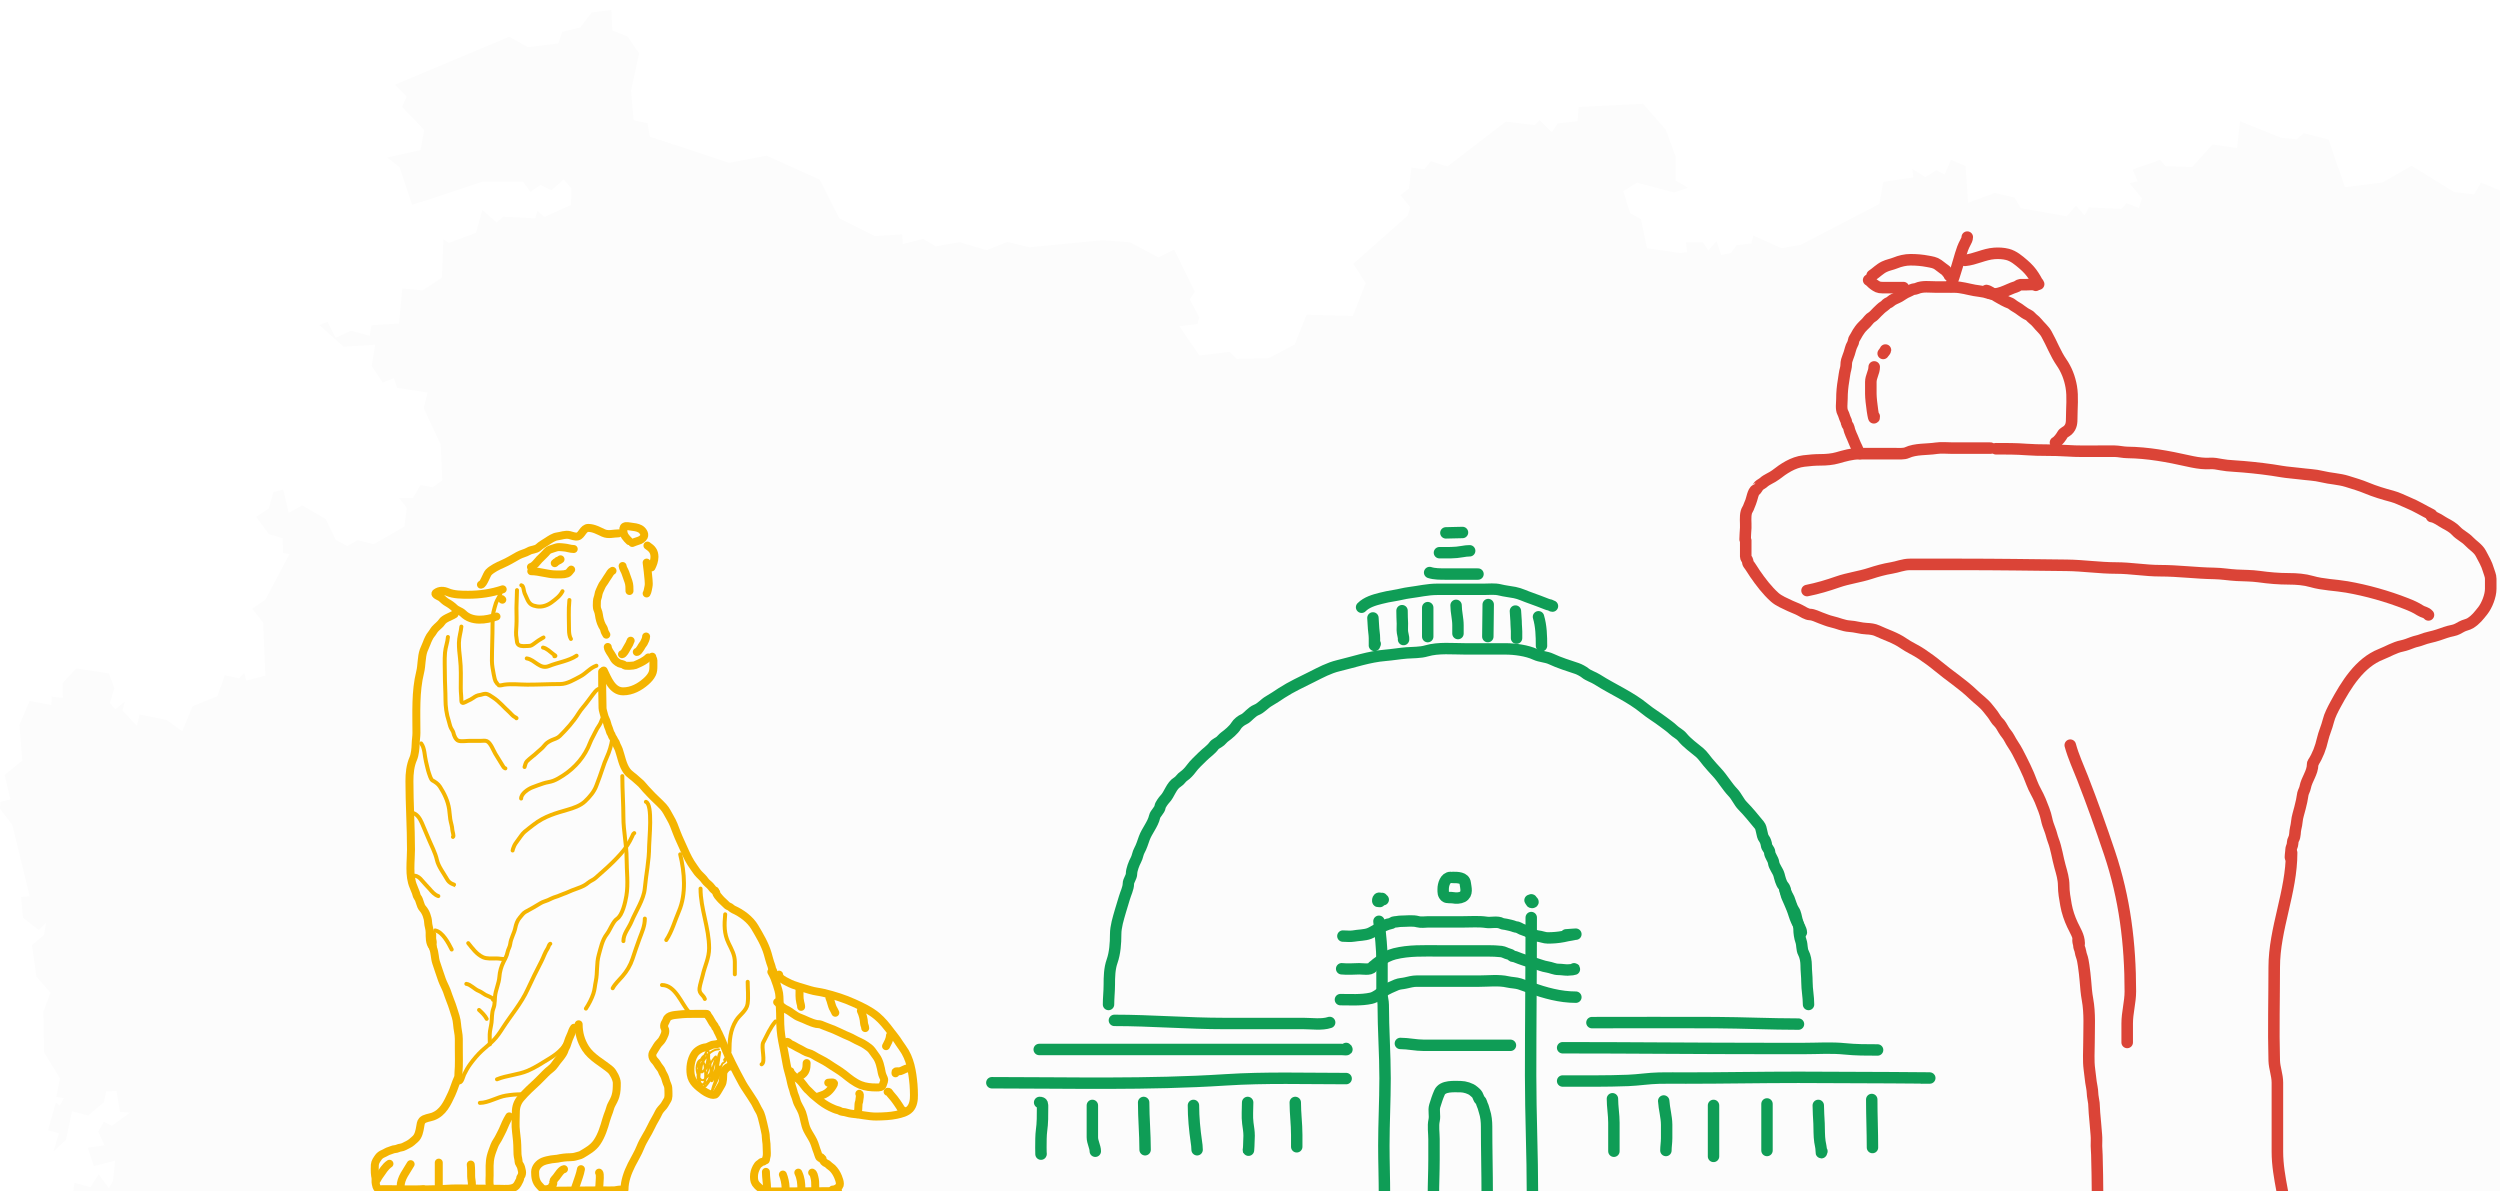 <svg width="1169" height="557" viewBox="0 0 1169 557" fill="none" xmlns="http://www.w3.org/2000/svg">
<g filter="url(#filter0_i_165_6)">
<path d="M238.114 13.203L246.816 18.092L261.003 16.345L262.966 10.896L271.341 8.873L276.704 1.822L285.893 0.726L286.312 10.252L293.44 13.118L298.863 20.974L295.068 38.432L296.277 52.251L302.827 53.691L303.861 59.923L340.839 72.192L358.479 68.82L383.301 80.025L392.437 98.082L409.119 106.428L421.823 105.615L422.18 110.137L431.651 107.738L437.546 111.21L448.691 109.286L461.387 113.003L471.063 109.148L481.332 111.655L515.518 108.351L528.359 109.317L541.679 116.391L549.05 112.751L558.688 132.401L556.33 136.003L560.833 144.526L559.897 147.53L551.476 148.572L560.818 162.252L575.073 160.536L578.2 163.847L593.262 163.502L605.418 157.087L610.94 143.192L632.597 143.775L638.607 128.416L632.788 119.396L658.21 96.879L659.427 92.878L654.833 87.26L658.796 84.256L659.99 74.415L666.076 75.182L669.043 71.419L676.84 73.856L704.103 52.903L717.712 54.535L719.895 52.152L725.616 57.861L728.354 53.761L737.68 52.673L738.167 46.059L768.298 44.564L778.918 56.658L783.558 69.35L783.505 80.401L789.256 83.804L782.866 86.034L765.431 81.436L758.972 85.459L762.373 95.775L767.31 98.511L770.132 112.084L785.642 114.353L788.883 113.924L788.366 109.371L796.231 109.402L798.818 113.149L802.621 108.766L804.873 115.28L809.429 114.314L811.985 110.712L818.915 109.854L819.859 106.168L832.996 112.092L842.056 110.513L878.775 91.391L880.623 81.068L894.689 79.006L894.194 74.96L900.242 78.884L905.445 75.603L909.294 77.703L912.246 70.775L919.099 73.641L920.294 90.832L932.792 86.249L942.019 88.433L944.94 93.376L966.423 97.185L970.675 92.181L974.775 96.764L976.753 93.001L991.914 93.713L994.447 91.039L1000.19 93.3L1001.59 88.786L995.824 81.727L999.551 80.792L997.223 75.289L1010.16 70.76L1012.56 73.726L1025.06 74.124L1034.57 63.594L1046.05 65.265L1047.45 52.719L1066.61 60.452L1073.89 61.195L1077.25 58.298L1088.83 61.272L1096.49 83.559L1114.14 81.336L1127.69 73.549L1147.51 85.835L1156.86 86.946L1160.13 81.397L1169.23 85.191L1180.38 81.781L1188.56 72.783L1200.23 68.123L1211.7 70.53L1229.28 87.552L1235.76 101.738L1232.23 107.011L1234.5 112.299L1240.4 113.057L1241.66 107.876L1247.58 108.673L1264.72 121.158L1274.82 120.131L1277.43 125.695L1271.44 133.926L1243.1 147.162L1239.28 160.107L1241.51 170.445L1237.76 175.074L1242.82 188.31L1256.56 188.004L1257.15 216.767L1262.65 230.7L1251.11 235.651L1246.97 242.05L1251.79 247.499L1260.62 242.847L1269.37 244.303L1263.59 279.765L1268.65 290.303L1256.59 294.863L1251.62 301.193L1231.26 305.937L1236.2 314.69L1231.75 319.35L1232.99 322.538L1249.59 323.404L1256.33 328.347L1257.25 335.842L1257.15 349.17L1253.15 358.727L1246.79 359.248L1240.94 355.025L1234.98 358.444L1235.2 362.95L1247.14 364.138L1249.51 369.25L1239.03 379.167L1233.6 378.155L1233.14 381.827L1242.34 382.11L1246.42 385.582L1245 376.722L1256.67 377.634L1256.23 385.206L1276.32 399.163L1274.89 412.705L1285.09 413.364L1292.33 420.146L1302.07 421.104L1304.9 426.768L1310.27 428.485L1312.34 437.513L1295.75 444.104L1304.83 455.232L1289.58 467.763L1279.92 468.307L1277.27 461.049L1267.43 464.314L1260.69 448.472L1246 459.601L1239.86 472.108L1231.31 475.81L1231.84 484.271L1221.99 492.288L1221.56 503.538L1212.9 518.307L1212.89 528.178L1225.76 545.851L1214.3 555.807L1208.83 556.665L1212.87 563.701L1202.41 567.15L1200.35 570.828L1195.44 567.403L1187.91 570.737L1172.23 555.485L1159.43 552.511L1153.39 544.686L1160.55 539.958L1159.84 512.513L1156.91 508.183L1147.91 510.329L1147.67 498.603L1161.23 487.383L1157.56 477.963L1164.19 465.954L1165.98 448.465L1160.75 437.728L1142.92 425.465L1136.1 415.885L1128.92 414.268L1112.9 419.027L1106.27 431.075L1099.01 428.324L1097.45 423.511L1085.94 432.148L1069.79 419.671L1061.08 420.637L1059.57 416.467L1049.86 412.674L1048.71 427.182L1043.97 433.129L1046.53 437.168L1039.34 438.364L1027.42 426.983L1013.96 424.959L1009.9 421.219L1003.8 422.951L1007.93 417.326L1006.09 406.466L997.642 403.331L988.544 405.263L986.444 387.98L976.768 384.524L965.875 386.555L947.915 377.963L935.591 377.251L930.441 382.087L927.619 378.147L915.113 374.752L912.961 367.494L905.331 366.819L902.668 361.34L898.629 372.522L905.772 374.277L910.352 384.132L906.776 395.56L897.305 399.606L894.742 404.105L901.314 414.091L901.337 419.579L896.233 421.878L900.98 439.099L880.798 446.648L883.179 460.175L878.866 476.3L864.884 473.188L859.932 475.38L859.073 470.468L843.653 458.565L829.634 465.18L829.801 468.222L836.777 471.073L830.668 473.096L827.352 482.937L829.238 485.673L824.887 493.284L827.603 500.978L820.361 498.97L819.486 507.516L813.834 505.707L813.149 511.355L814.732 519.31L822.658 519.149L821.951 524.706L828.485 524.223L826.378 531.128L832.92 531.596L842.626 546.127L825.891 548.625L817.767 569.395L813.18 565.524L809.232 570.766L809.81 591.16L797.243 595.797L795.851 591.513L787.643 592.372L788.244 604.703L784.342 603.093L779.511 606.519L785.726 609.539L776.286 612.574L780.949 614.176L775.259 625.695L782.813 630.96L780.112 635.428L773.669 632.845L773.783 637.597L766.648 640.701L762.03 632.876L749.677 632.178L757.846 619.096L751.419 617.049L751.403 609.155L747.014 612.075L743.081 608.121L730.788 615.708L731.557 622.108L723.653 631.833L725.372 637.673L719.697 637.183L716.426 647.981L707.754 651.591L709.877 658.703L701.722 658.764L697.766 653.491L696.352 657.032L690.608 652.702L685.23 653.307L680.202 664.842L687.482 668.03L684.097 671.954L685.314 677.671L679.434 678.752L679.236 698.556L661.139 706.396L651.25 701.422L650.74 708.289L658.811 713.408L654.764 720.007L647.271 720.873L649.165 728.384L644.472 730.216L643.262 737.933L638.904 736.608L631.144 723.142L624.58 734.209L624.587 724.521L616.691 724.705L616.684 732.017L610.742 732.301L611.214 741.145L601.568 743.866L599.492 750.595L586.119 752.158L587.45 760.903L591.603 764.306L587.998 768.958L593.026 769.103L585.982 773.234L586.438 779.334L592.729 778.982L590.949 788.899L598.282 789.857L594.083 799.467L589.443 799.721L588.066 793.153L577.279 796.394L572.266 789.022L560.795 793.344L561.343 801.959L559.334 794.655L552.663 790.401L545.901 796.463L542.051 792.417L522.402 797.46L516.431 792.524L515.412 781.886L511.388 787.152L505.462 780.959L501.894 789.765L491.495 781.12L484.193 782.668L482.025 775.089L475.346 771.816L472.196 786.132L466.263 787.627L467.259 793.16L471.763 794.41L470.622 800.932L479.21 807.921L479.568 816.789L474.136 823.157L482.177 835.833L482.162 841.06L476.646 845.467L481.18 845.582L481.553 858.166L476.844 859.707L471.375 856.611L471.192 851.023L465.822 850.242L464.954 857.599L452.563 861.056L448.645 853.982L442.772 857.63L436.999 855.476L429.126 859.454L420.073 859.078L419.168 872.506L408.511 878.154L403.307 877.87L404.334 872.62H396.606L388.527 860.097L379.208 863.929L378.95 861.278L364.314 861.37L362.504 863.937L368.909 867.309L368.407 871.892L360.107 875.548L361.994 889.872L351.032 889.726L326.066 898.984L325.739 905.683L320.064 911.914L324.819 917.424L317.242 917.041L316.215 922.198L306.296 926.153L302.69 912.641L294.185 913.737L290.899 908.058L290.108 917.37L279.123 921.716L276.963 930.161L272.612 928.36L273.091 925.318L267.325 925.916L264.891 934.461L258.881 927.395L260.372 934.246L255.177 935.664L257.664 938.799L262.624 934.377L262.053 941.627L268.831 942.761L269.432 951.353L273.646 952.38L272.46 957.292L269.5 952.985L266.694 954.878L266.306 963.875L270.398 969.463L268.025 973.356L271.121 969.401L281.938 971.271L282.143 975.111L294.984 979.495L296.543 986.607L292.23 993.451L292.747 1003.36L284.068 999.49L273.487 1009.06L276.971 1012.02L284.334 1008.43L289.743 1011.12L277.26 1034.24L280.394 1042.29L277.511 1042.43L274.437 1035.83L269.721 1042.39L276.856 1043.7L272.962 1055.37L261.391 1061.06L254.69 1060.75L251.069 1053.38L247.417 1058.73L235.672 1064.6L236.151 1071.15L230.248 1072.4L234.942 1075.8L219.317 1083.37L214.669 1082.28L209.983 1076.78L206.18 1060.68L196.161 1059.38L193.461 1051.41L188.288 1061.3L163.946 1063.52L158.902 1059.98L163.056 1058.6L149.652 1032.36L136.827 1028.21L132.582 1011.86L128.155 1008.82L130.102 1006.01L125.013 984.806L117.536 957.806L114.219 957.484L120.19 950.617L113.869 951.866L113.732 944.846L105.988 932.553L106.209 925.433L110.187 923.77L106.072 917.999L109.746 911.798L106.916 911.247L105.189 883.726L99.751 869.516L102.489 853.867L98.777 853.774L100.808 849.506L96.122 846.961L103.105 838.439L97.978 832.691L91.208 807.047L85.769 801.621L90.995 800.97L91.877 804.541L94.486 800.226L88.606 787.374L82.239 783.894L88.386 778.231L85.244 777.763L84.932 767.079L77.5 758.71L82.46 754.257L75.865 745.106L73.788 735.526L77.15 731.855L69.718 716.458L67.725 701.613L65.74 702.64L60.384 693.696L61.708 686.952L54.01 675.065L56.086 671.616L50.997 662.159L53.652 651.582L44.63 647.336L45.338 637.074L49.978 637.304L52.671 643.696L66.607 647.007L64.484 652.931L69.657 658.886L68.417 645.512L64.309 638.936L54.489 638.423L47.81 627.877L41.922 624.758L43.87 619.439L38.955 604.962L44.219 593.32L32.543 567.247L34.794 549.099L42.272 551.161L46.167 545.175L50.906 551.59L52.846 548.264L53.819 538.76L43.915 541.289L40.948 532.667L48.875 531.587L45.954 525.18L48.563 520.543L52.321 522.466L60.765 516.305L56.079 515.898L54.489 506.196L49.666 506.341L48.517 511.499L41.177 517.638L33.661 515.668L30.877 528.919L24.997 534.537L27.515 526.015L22.471 524.474L26.1 511.583L28.001 513.039L29.857 509.521L26.32 508.962L28.047 500.286L20.607 488.1L20.295 469.047L23.612 460.226L17.024 452.677L14.948 437.97L20.607 433.172L21.581 427.294L18.173 430.965L10.741 425.14L9.859 415.453L13.883 415.124L5.789 381.854L0 374.175L0.175 370.971L4.861 369.814L2.16 358.356L10.437 351.658L9.068 335.012L13.845 323.784L24.069 325.746L24.099 321.753L29.401 322.404L29.287 315.414L35.639 308.609L50.914 310.9L53.5 317.874L51.355 324.757L53.903 327.738L58.399 324.052L57.243 328.221L64.028 335.471L65.276 330.145L77.835 332.659L85.213 337.985L90.059 326.251L101.645 321.576L105.159 311.782L111.8 313.261L114.15 310.732L115.223 314.249L124.078 311.943L123.043 287.142L117.931 280.658L124.047 276.543L135.351 255.114L132.339 254.593L132.179 247.726L125.736 245.764L119.742 237.671L125.667 233.877L127.858 226.106L132.46 224.956L134.978 235.824L141.338 232.344L152.307 238.743L157.001 248.469L162.402 251.351L167.225 248.622L174.74 250.5L189.087 242.254L190.213 233.501L186.599 228.941L193.119 228.857L196.618 222.841L202.239 223.883L206.804 220.679L206.096 203.987L198.124 186.912L199.942 179.562L185.603 177.362L184.218 172.825L178.985 174.902L173.782 167.2L175.44 157.191L160.69 158.164L149.28 147.986L153.243 146.584L156.94 154.01L164.09 150.676L172.907 153.052L173.698 148.116L186.584 147.296L188.113 130.949L197.645 131.807L206.644 125.799L207.336 107.842L209.862 109.605L222.573 104.914L225.54 94.215L232.196 100.025L235.368 97.365L250.285 98.139L251.312 94.614L254.598 97.48L267.028 91.847L267.173 84.061L263.529 79.937L257.862 85.011L252.765 82.528L248.018 85.754L244.527 80.895L225.966 80.91L192.685 91.84L186.904 74.258L181.031 69.667L196.641 66.234L198.352 56.761L187.976 46.016L190.167 41.242L184.683 35.632L238.114 13.199V13.203Z" fill="#FCFCFC"/>
</g>
<rect x="632" y="318.726" width="537" height="277" fill="#FCFCFC"/>
<path d="M286.413 266.921C285.645 267.241 284.957 268.469 284.547 269.164C284.145 269.846 283.593 270.464 283.227 271.162C282.67 272.226 281.698 273.175 281.257 274.301C280.799 275.471 279.933 276.838 279.806 278.109C279.704 279.131 279.118 280.122 279.118 281.135C279.118 282.438 278.866 283.974 279.419 285.169C280.134 286.713 280.063 288.423 280.569 290.014C280.827 290.826 281.075 291.7 281.493 292.446C281.838 293.062 282.38 293.793 282.511 294.482C282.662 295.275 283.085 296.115 283.529 296.782" stroke="#F4B400" stroke-width="3.725" stroke-linecap="round"/>
<path d="M284.188 302.52C284.334 304.133 285.767 305.549 286.474 306.963C286.887 307.79 287.25 308.427 287.929 309.067C288.274 309.394 289.113 309.983 289.566 310.185C290.199 310.466 291.443 310.479 291.904 311.055C292.342 311.602 296.346 311.286 296.945 311.029C299.087 310.111 301.446 309.113 303.128 307.431" stroke="#F4B400" stroke-width="3.725" stroke-linecap="round"/>
<path d="M290.84 305.909C291.599 305.909 292.637 303.938 292.946 303.352C293.367 302.554 293.879 301.81 294.3 301.012C294.539 300.559 294.639 299.985 294.902 299.591" stroke="#F4B400" stroke-width="3.725" stroke-linecap="round"/>
<path d="M297.76 304.857C298.359 304.857 298.856 303.962 299.181 303.536C299.533 303.073 299.822 302.583 300.091 302.065C300.35 301.568 300.78 301.212 301.036 300.728C301.5 299.85 302.122 298.621 302.122 297.636" stroke="#F4B400" stroke-width="3.725" stroke-linecap="round"/>
<path d="M291.137 264.667C291.24 265.702 292.055 266.786 292.397 267.761C292.902 269.196 293.41 270.544 293.887 272.001C294.366 273.464 294.345 274.842 294.345 276.355" stroke="#F4B400" stroke-width="3.725" stroke-linecap="round"/>
<path d="M302.369 263.062C302.69 265.764 303.073 268.491 303.273 271.199C303.343 272.136 303.447 273.366 303.235 274.293C303.04 275.146 302.833 276.806 302.369 277.502" stroke="#F4B400" stroke-width="3.725" stroke-linecap="round"/>
<path d="M282.289 313.547C284.167 317.404 286.285 323.276 291.388 323.276C295.393 323.276 299.088 321.278 302.019 318.692C303.18 317.667 304.204 316.565 304.902 315.168C305.483 314.005 305.533 312.718 305.533 311.424C305.533 310.54 305.533 309.656 305.533 308.772C305.533 308.13 304.992 307.686 304.992 307.06" stroke="#F4B400" stroke-width="3.725" stroke-linecap="round"/>
<path d="M281.57 314.087C281.57 319.763 281.594 325.454 281.75 331.104C281.78 332.166 282.303 333.367 282.511 334.407C282.762 335.659 283.593 336.831 283.873 338.091C284.063 338.95 284.409 339.945 284.774 340.754C285.064 341.399 285.216 342.468 285.634 343.006C286.075 343.572 286.064 344.254 286.525 344.818C286.966 345.357 287.163 346.158 287.606 346.69C288.004 347.167 288.1 347.789 288.337 348.332C288.667 349.087 289.096 349.767 289.358 350.524C290.501 353.825 291.069 357.753 293.192 360.584C294.378 362.165 296.225 363.157 297.607 364.538C298.506 365.437 299.643 366.152 300.409 367.161C301.318 368.356 302.537 369.526 303.553 370.654C305.63 372.963 308.016 374.934 310.129 377.231C311.567 378.793 312.289 380.596 313.372 382.386C314.671 384.532 315.513 386.896 316.386 389.223C317.412 391.96 318.717 394.522 319.869 397.191C321.103 400.049 322.583 403.018 324.444 405.529C325.283 406.663 325.976 407.862 326.976 408.863C327.898 409.784 328.961 410.748 329.679 411.826C330.365 412.855 331.509 413.497 332.302 414.448C332.715 414.945 333.714 416.43 334.364 416.43" stroke="#F4B400" stroke-width="3.725" stroke-linecap="round"/>
<path d="M334.9 417.331C334.957 418.346 336.075 419.44 336.702 420.174C337.497 421.104 338.488 421.846 339.315 422.737C339.683 423.133 340.233 423.657 340.756 423.818C341.548 424.061 342.174 424.915 342.949 425.259C346.801 426.971 350.783 429.91 352.929 433.557C355.245 437.496 357.682 441.505 358.955 445.89C359.495 447.751 359.941 449.644 360.626 451.426C360.808 451.897 360.91 452.436 361.017 452.917C361.111 453.341 361.426 453.665 361.567 454.088" stroke="#F4B400" stroke-width="3.725" stroke-linecap="round"/>
<path d="M360.668 454.449C361.145 455.402 361.679 456.219 362.069 457.232C362.489 458.319 362.836 459.289 363.191 460.395C363.735 462.092 364.402 464.092 364.452 465.9C364.55 469.42 364.812 472.899 364.812 476.431C364.812 479.946 365.079 483.397 365.753 486.842C366.462 490.467 367.225 494.113 367.835 497.773C368.181 499.849 368.886 501.78 369.357 503.819C369.781 505.658 370.085 507.482 370.758 509.264C371.062 510.068 371.134 510.949 371.479 511.747C371.835 512.571 372.193 513.621 372.42 514.489C372.942 516.489 374.356 518.29 375.083 520.255C376.062 522.907 376.178 525.849 377.465 528.424C378.328 530.15 379.462 531.73 380.308 533.469C381.152 535.205 381.503 537.034 382.25 538.814C382.49 539.387 383.196 542.547 383.911 541.116" stroke="#F4B400" stroke-width="3.725" stroke-linecap="round"/>
<path d="M384.635 541.837C384.635 542.831 385.62 543.703 386.477 544.04C387.119 544.292 387.557 544.971 388.138 545.341C389.492 546.202 390.682 547.806 391.392 549.225C391.929 550.3 393.391 553.544 392.383 554.73C391.597 555.655 390.48 556.252 389.32 556.252" stroke="#F4B400" stroke-width="3.725" stroke-linecap="round"/>
<path d="M357.607 557.153C369.007 557.153 380.431 556.973 391.842 556.973" stroke="#F4B400" stroke-width="3.725" stroke-linecap="round"/>
<path d="M357.601 556.432C356.207 556.432 354.97 555.242 354.007 554.28C352.853 553.126 352.556 551.903 352.556 550.306C352.556 548.559 352.975 547.286 353.717 545.801C354.041 545.153 354.524 544.445 355.179 544.08C355.573 543.859 355.97 543.279 356.43 543.279C356.888 543.279 357.35 542.924 357.691 542.658C357.808 542.567 358.097 542.602 358.132 542.448C358.217 542.064 358.18 541.727 358.322 541.337C358.784 540.065 358.502 538.397 358.502 537.063C358.502 535.701 358.41 534.21 358.182 532.868C358.019 531.912 358.138 530.951 357.921 529.985C357.597 528.542 357.349 527.043 356.97 525.611C356.431 523.575 356.04 521.108 354.898 519.315C354.146 518.133 353.647 516.759 352.916 515.541C352.299 514.511 351.608 513.525 350.974 512.508C349.755 510.548 348.37 508.72 347.241 506.712C345.462 503.551 343.887 500.376 342.246 497.152C340.823 494.357 339.595 491.556 338.412 488.664C337.669 486.848 336.948 485.036 336.069 483.278C335.74 482.62 335.294 481.908 335.078 481.206C334.964 480.834 334.647 480.704 334.468 480.385C334.263 480.022 334.261 479.683 333.957 479.354C333.104 478.432 332.526 477.076 331.845 476.011C331.495 475.464 330.955 474.873 330.754 474.269" stroke="#F4B400" stroke-width="3.725" stroke-linecap="round"/>
<path d="M358.143 547.963C358.143 550.577 358.683 553.374 358.683 555.891" stroke="#F4B400" stroke-width="3.725" stroke-linecap="round"/>
<path d="M366.072 549.225C366.76 550.867 367.269 553.223 367.334 555.03C367.343 555.282 367.334 556.674 367.334 555.711" stroke="#F4B400" stroke-width="3.725" stroke-linecap="round"/>
<path d="M373.281 548.324C374.509 550.891 374.723 553.301 374.723 556.092C374.723 556.686 374.723 558.467 374.723 557.873" stroke="#F4B400" stroke-width="3.725" stroke-linecap="round"/>
<path d="M379.77 548.324C380.468 548.655 380.652 549.89 380.831 550.556C381.187 551.882 381.211 553.216 381.211 554.58C381.211 555.317 381.211 556.055 381.211 556.792" stroke="#F4B400" stroke-width="3.725" stroke-linecap="round"/>
<path d="M330.214 474.089C328.446 474.089 326.677 474.089 324.909 474.089C322.47 474.089 319.838 474.103 317.421 474.409C315.562 474.645 312.344 474.624 311.655 476.862C311.484 477.42 311.037 478.055 310.795 478.593C310.522 479.2 310.399 480.217 310.755 480.796C311.76 482.429 310.367 484.758 309.583 486.151C309.136 486.947 308.285 487.585 307.732 488.323C306.912 489.416 306.331 490.65 305.569 491.747C304.547 493.219 305.04 494.861 306.25 496.071C306.918 496.739 307.352 497.594 307.872 498.373C308.365 499.114 309.173 499.916 309.453 500.756C309.807 501.817 310.576 502.772 310.925 503.819C311.302 504.952 311.576 506.182 312.106 507.242C312.53 508.09 312.556 509.369 312.556 510.306C312.556 511.643 312.782 513.369 311.976 514.53C311.366 515.408 310.995 516.414 310.294 517.243C309.6 518.063 308.502 519.151 308.062 520.105C306.997 522.414 305.513 524.59 304.448 526.922C302.994 530.108 300.782 533.081 299.493 536.352C298.346 539.264 296.683 541.872 295.299 544.64C293.495 548.248 292.016 552.211 292.016 556.252" stroke="#F4B400" stroke-width="3.725" stroke-linecap="round"/>
<path d="M256.881 556.793C265.131 556.793 273.405 556.612 281.666 556.612C283.544 556.612 285.455 556.723 287.332 556.612C288.156 556.564 289.097 556.252 290.034 556.252" stroke="#F4B400" stroke-width="3.725" stroke-linecap="round"/>
<path d="M256.343 555.891C255.945 556.245 254.934 556.104 254.451 556.062C253.501 555.979 252.9 555.068 252.299 554.45C250.488 552.587 250.217 550.482 250.217 548.003C250.217 545.855 251.992 543.904 253.961 543.099C255.205 542.589 256.551 542.37 257.865 542.108C258.792 541.922 259.765 541.992 260.667 541.797C262.582 541.383 264.549 541.117 266.513 541.117C267.55 541.117 268.585 540.986 269.576 540.656C270.371 540.391 271.246 540.3 271.979 539.855C274.654 538.231 277.305 536.839 279.146 534.129C281.29 530.974 282.454 527.17 283.47 523.539C283.833 522.242 284.337 520.971 284.812 519.715C285.192 518.709 285.383 517.564 285.903 516.612C286.611 515.313 287.348 513.96 287.775 512.558C288.41 510.469 288.415 508.515 288.415 506.341C288.415 504.62 286.722 501.303 285.442 500.225C281.598 496.988 276.6 494.564 273.811 490.205C271.605 486.758 270.577 483.009 270.577 478.954" stroke="#F4B400" stroke-width="3.725" stroke-linecap="round"/>
<path d="M268.413 480.575C267.768 481.397 267.42 482.48 267.062 483.448C266.659 484.539 266.078 485.54 265.751 486.661C265.505 487.504 265.177 488.303 264.9 489.134C264.713 489.695 264.28 490.152 264.129 490.705C263.396 493.393 260.777 495.648 259.304 497.963C258.527 499.183 257.217 499.986 256.161 500.946C254.497 502.459 253.022 504.178 251.376 505.711C248.689 508.212 245.855 510.748 243.488 513.569C241.893 515.469 241.206 517.607 241.206 520.075C241.206 523.067 240.884 526.259 241.296 529.224C241.675 531.958 241.926 534.784 241.926 537.553C241.926 539.053 241.973 540.382 242.327 541.837C242.54 542.713 242.343 543.584 242.917 544.35C243.629 545.298 243.87 546.553 244.079 547.703C244.216 548.459 244.051 549.551 243.558 550.126C243.095 550.665 243.343 551.242 243.008 551.807C242.251 553.084 242.034 554.222 240.705 555.091C238.97 556.225 235.866 555.891 233.908 555.891C227.097 555.891 220.295 555.711 213.498 555.711C210.237 555.711 206.981 556.072 203.708 556.072C201.792 556.072 196.046 556.252 197.962 556.252" stroke="#F4B400" stroke-width="3.725" stroke-linecap="round"/>
<path d="M197.964 556.072C192.875 556.314 187.798 556.072 182.738 556.072C181.45 556.072 180.162 556.072 178.874 556.072C178.174 556.072 177.434 556.177 176.792 555.892C176.035 555.555 175.899 554.288 175.711 553.539C175.485 552.634 175.698 551.667 175.581 550.746C175.479 549.937 175.261 549.244 175.261 548.414C175.261 547.19 175.16 545.92 175.271 544.7C175.402 543.259 176.191 542.249 176.962 541.127C177.461 540.402 178.38 539.771 179.185 539.455C180.163 539.071 181.057 538.364 182.108 538.094C182.89 537.892 183.818 537.357 184.63 537.333C185.639 537.303 186.425 536.677 187.373 536.612C188.487 536.535 189.797 535.625 190.796 535.171C192.11 534.574 193.065 533.573 194.14 532.648C195.692 531.312 196.167 528.808 196.482 526.882C196.639 525.924 196.731 524.778 197.423 523.999C198.465 522.827 200.855 522.652 202.368 522.107C207.195 520.37 209.193 515.771 211.197 511.477C212.314 509.083 212.962 506.494 214.08 504.099C214.451 503.305 214.296 502.597 214.37 501.747C214.725 497.672 214.54 493.516 214.54 489.414C214.54 487.031 214.671 484.677 214.18 482.337C213.695 480.026 213.802 477.567 213.059 475.31C212.253 472.862 211.564 470.304 210.576 467.923C209.96 466.437 209.497 464.876 208.935 463.368C208.27 461.585 207.298 459.938 206.653 458.133C205.702 455.475 204.862 452.788 203.95 450.125C203.208 447.959 203.38 445.369 202.468 443.278C201.993 442.188 202.575 440.918 202.248 439.814C201.981 438.913 202.108 437.91 202.108 436.971" stroke="#F4B400" stroke-width="3.725" stroke-linecap="round"/>
<path d="M263.728 546.702C262.393 546.9 260.98 549.301 260.205 550.306C259.945 550.642 258.703 551.935 258.703 552.368C258.703 552.985 258.881 554.081 258.143 554.45" stroke="#F4B400" stroke-width="3.725" stroke-linecap="round"/>
<path d="M271.657 546.702C271.242 549.051 270.326 551.277 269.595 553.539C269.472 553.919 268.692 555.891 268.954 555.891" stroke="#F4B400" stroke-width="3.725" stroke-linecap="round"/>
<path d="M280.129 548.324C280.799 548.742 280.309 552.71 280.309 553.649C280.309 554.473 280.129 555.297 280.129 556.072" stroke="#F4B400" stroke-width="3.725" stroke-linecap="round"/>
<path d="M192.015 544.36C190.178 547.665 187.33 550.826 187.33 554.81" stroke="#F4B400" stroke-width="3.725" stroke-linecap="round"/>
<path d="M205.17 543.639V555.711" stroke="#F4B400" stroke-width="3.725" stroke-linecap="round"/>
<path d="M220.125 544.54C220.342 546.355 220.283 548.164 220.305 549.986C220.321 551.27 220.666 552.519 220.666 553.799C220.666 554.233 220.666 554.667 220.666 555.101C220.666 555.716 220.305 556.199 220.305 556.792" stroke="#F4B400" stroke-width="3.725" stroke-linecap="round"/>
<path d="M182.108 544.18C180.111 545.477 178.849 547.819 177.463 549.685C177.042 550.251 176.653 550.945 176.342 551.567" stroke="#F4B400" stroke-width="3.725" stroke-linecap="round"/>
<path d="M238.142 522.018C236.904 524.013 235.969 526.152 235.079 528.314C234.61 529.452 233.918 530.481 233.417 531.607C232.798 533 231.715 534.221 231.195 535.631C230.591 537.27 229.917 538.891 229.493 540.586C228.759 543.523 228.953 546.574 228.953 549.575C228.953 551.2 228.706 553.039 229.093 554.631C229.228 555.187 229.313 555.682 229.313 556.252" stroke="#F4B400" stroke-width="3.725" stroke-linecap="round"/>
<path d="M202.356 442.767C200.762 441.173 200.902 438.06 200.902 435.941C200.902 434.316 200.235 432.795 200.175 431.216C200.095 429.132 199.106 426.425 197.711 424.876C196.285 423.291 196.459 421.039 195.167 419.423C194.803 418.968 194.594 417.591 194.278 416.96C193.862 416.127 193.725 415.451 193.349 414.617C191.077 409.567 192.178 402.669 192.178 397.251C192.178 386.571 191.451 375.93 191.451 365.265C191.451 361.593 191.793 358.029 193.269 354.643C194.018 352.923 194.322 349.787 194.359 347.898C194.393 346.156 194.722 344.487 194.722 342.729C194.722 333.354 194.189 323.377 196.459 314.297C197.263 311.082 196.982 307.358 198.075 304.2C198.485 303.014 199.12 301.908 199.529 300.727C199.91 299.626 200.883 297.482 201.629 296.648C202.331 295.862 202.753 294.878 203.446 294.103C204.36 293.082 205.956 291.921 206.637 290.832C207.696 289.137 210.852 288.318 212.533 287.197" stroke="#F4B400" stroke-width="3.725" stroke-linecap="round"/>
<path d="M232.159 288.288C227.213 290 220.664 290.969 216.55 286.854C215.44 285.744 213.696 285.454 212.531 284.289C211.582 283.341 210.228 282.38 209.058 281.745C208.057 281.202 207.195 280.318 206.352 279.564C205.717 278.996 202.694 278.067 203.848 277.202C205.467 275.987 207.364 276.02 209.28 276.858C212.128 278.104 215.831 278.11 218.912 278.11C224.462 278.11 229.807 277.319 235.067 275.566" stroke="#F4B400" stroke-width="3.725" stroke-linecap="round"/>
<path d="M224.891 273.385C226.145 273.228 227.528 268.567 228.525 267.569C230.111 265.984 232.865 264.628 234.907 263.753C237.487 262.647 239.915 261.147 242.317 259.795C243.831 258.944 245.709 258.606 247.144 257.755C248.615 256.884 250.593 257.07 251.788 255.938C252.928 254.858 254.65 253.929 255.968 253.05C257.267 252.184 259.054 251.014 260.532 250.829C262.516 250.581 264.26 249.731 266.327 250.203C267.532 250.479 268.877 251.111 270.144 250.829C272.01 250.415 272.703 246.851 275.051 246.851C277.598 246.851 279.864 248.17 282.159 249.214C284.472 250.265 286.91 249.395 289.227 249.395" stroke="#F4B400" stroke-width="3.725" stroke-linecap="round"/>
<path d="M294.26 253.03C292.875 251.645 291.49 250.299 291.49 248.202C291.49 247.356 291.292 246.639 292.096 246.192C292.801 245.801 294.28 246.149 294.991 246.24C296.5 246.435 297.917 246.562 299.28 247.279C300.391 247.864 301.757 249.595 301.078 250.953C300.606 251.897 299.39 252.651 298.414 252.895C297.451 253.136 296.583 253.582 295.645 253.895" stroke="#F4B400" stroke-width="3.725" stroke-linecap="round"/>
<path d="M302.738 255.107C304.887 256.539 306.027 257.8 306.027 260.435C306.027 262.118 305.381 263.842 304.642 265.32" stroke="#F4B400" stroke-width="3.725" stroke-linecap="round"/>
<path d="M268.279 256.718C266.643 256.718 265.104 256.048 263.465 255.966C262.81 255.933 262.122 255.815 261.426 255.815C260.457 255.815 259.598 256.146 258.685 256.451C257.712 256.775 256.531 257.028 255.868 257.838C254.778 259.17 253.406 260.33 252.216 261.565C251.022 262.805 249.974 264.575 248.271 265.142" stroke="#F4B400" stroke-width="3.725" stroke-linecap="round"/>
<path d="M248.422 267.098C252.306 267.098 256.05 268.602 259.922 268.602C260.73 268.602 261.537 268.602 262.345 268.602C263.497 268.602 264.215 268.494 265.27 268.143C265.818 267.96 266.105 267.467 266.474 267.098C266.67 266.902 266.897 266.435 267.076 266.346" stroke="#F4B400" stroke-width="3.725" stroke-linecap="round"/>
<path d="M259.402 263.337C259.72 263.267 259.753 262.846 260.138 262.736C260.499 262.633 260.615 262.181 261.057 262.134C261.378 262.1 261.823 261.676 262.11 261.532" stroke="#F4B400" stroke-width="3.725" stroke-linecap="round"/>
<path d="M279.734 322.199C278.709 322.742 277.932 323.846 277.233 324.744C276.394 325.823 275.556 326.951 274.754 328.064C273.399 329.946 271.751 331.602 270.527 333.597C268.163 337.45 264.968 340.949 261.763 344.154C261.291 344.626 260.6 345.061 259.971 345.304C258.626 345.824 257.574 346.175 256.33 346.986C255.49 347.534 254.761 348.303 254.139 349.089C253.382 350.046 252.282 350.778 251.406 351.634C249.828 353.176 247.933 354.421 246.371 355.983C245.767 356.586 245.541 357.851 245.275 358.65" stroke="#F4B400" stroke-width="1.863" stroke-linecap="round"/>
<path d="M243.68 373.389C243.68 371.105 246.955 368.954 248.814 368.21C250.567 367.509 252.25 366.936 254.037 366.318C255.56 365.791 257.216 365.679 258.718 365.112C260.295 364.516 261.875 363.553 263.288 362.633C269.05 358.881 273.518 353.652 275.958 347.185C276.535 345.657 277.463 344.255 278.138 342.759C278.74 341.425 279.557 340.101 280.373 338.886C281.067 337.854 281.28 336.548 281.967 335.544C282.332 335.01 282.39 334.445 282.719 333.951" stroke="#F4B400" stroke-width="1.863" stroke-linecap="round"/>
<path d="M286.31 345.503C285.802 348.724 285.029 351.27 283.72 354.168C282.999 355.766 282.348 357.46 281.828 359.136C280.966 361.916 279.855 364.666 278.852 367.402C277.82 370.216 275.702 372.651 273.584 374.673C271.372 376.785 268.154 377.838 265.296 378.667C262.746 379.408 260.09 380.163 257.628 381.113C254.662 382.257 252.032 383.662 249.505 385.628C248.101 386.72 246.679 387.771 245.323 388.925C244.019 390.034 243.201 391.601 242.136 392.909C241.406 393.804 240.503 395.132 240.144 396.251C240.014 396.654 239.701 397.292 239.701 397.689" stroke="#F4B400" stroke-width="1.863" stroke-linecap="round"/>
<path d="M234.884 280.429C234.62 280.396 234.694 280.336 234.598 280.142" stroke="#F4B400" stroke-width="3.725" stroke-linecap="round"/>
<path d="M234.026 277.284C233.726 278.932 232.449 280.365 231.915 281.967C231.467 283.311 231.1 284.766 230.756 286.142C230.313 287.915 230.311 290.09 230.311 291.921C230.311 297.598 230.025 303.305 230.025 309.003C230.025 311.217 230.506 313.265 230.883 315.432C231.034 316.305 231.423 318.365 232.026 319.004C232.201 319.19 232.925 320.383 233.042 320.417C233.953 320.677 234.883 320.285 235.74 320.163C239.215 319.666 243.119 320.147 246.615 320.147C251.743 320.147 256.891 319.861 261.998 319.861C265.186 319.861 268.613 317.729 271.332 316.305C274 314.908 275.963 312.264 278.889 311.289" stroke="#F4B400" stroke-width="1.863" stroke-linecap="round"/>
<path d="M215.738 293C215.505 295.564 214.62 297.973 214.595 300.589C214.572 303.063 214.809 305.352 215.103 307.796C215.665 312.454 215.453 317.178 215.453 321.861C215.453 323.806 215.738 325.638 215.738 327.576C215.738 329.634 217.471 328.32 218.739 327.719C219.755 327.238 220.422 326.97 221.326 326.306C222.244 325.634 223.185 325.128 224.295 324.989C225.25 324.869 225.965 324.433 226.994 324.433C228.267 324.433 229.575 325.496 230.582 326.148C233.582 328.089 235.584 330.716 238.186 333.006C238.94 333.669 239.813 334.879 240.742 335.292C240.898 335.361 241.844 335.863 241.456 335.863" stroke="#F4B400" stroke-width="1.863" stroke-linecap="round"/>
<path d="M209.451 297.858C209.287 300.31 208.289 302.67 208.085 305.161C207.804 308.603 208.022 312.139 208.022 315.591C208.022 319.407 208.308 323.212 208.308 327.005C208.308 330.405 208.775 333.899 209.848 337.118C210.224 338.247 210.339 339.355 210.879 340.435C211.158 340.993 211.909 342.056 212.007 342.594C212.218 343.76 213.071 345.955 214.372 346.373C215.739 346.812 217.743 346.436 219.166 346.436C220.971 346.436 222.775 346.436 224.58 346.436C225.48 346.436 226.905 346.178 227.739 346.595C229.473 347.462 230.683 350.86 231.612 352.437C232.67 354.233 233.752 355.958 234.867 357.723C235.297 358.405 235.499 359.024 236.311 359.295" stroke="#F4B400" stroke-width="1.863" stroke-linecap="round"/>
<path d="M196.936 347.625C198.633 349.747 198.526 353.567 199.183 356.102C199.658 357.935 199.976 359.752 200.571 361.539C200.815 362.271 201.499 364.501 202.157 364.877C203.523 365.657 204.815 366.459 205.71 367.851C207.803 371.107 209.45 374.542 210.023 378.41C210.254 379.97 210.312 381.53 210.552 383.087C210.803 384.719 211.451 386.354 211.51 388.011C211.536 388.736 212.408 391.049 211.808 391.349" stroke="#F4B400" stroke-width="1.863" stroke-linecap="round"/>
<path d="M192.477 380.046C194.903 380.267 196.381 382.787 197.236 384.739C198.293 387.156 199.346 389.614 200.342 392.06C201.676 395.333 203.527 398.608 204.308 402.123C204.983 405.158 207.425 408.251 208.952 410.964C209.522 411.978 210.153 412.664 211.215 413.195C211.696 413.435 213.06 413.955 213 413.955" stroke="#F4B400" stroke-width="1.863" stroke-linecap="round"/>
<path d="M193.961 409.493C195.321 409.629 196.404 410.616 197.233 411.641C198.359 413.034 199.616 414.213 200.786 415.558C202 416.954 203.186 418.418 204.966 419.011" stroke="#F4B400" stroke-width="1.863" stroke-linecap="round"/>
<path d="M203.48 435.073C207.007 435.745 209.809 441.187 211.214 443.997" stroke="#F4B400" stroke-width="1.863" stroke-linecap="round"/>
<path d="M218.947 441.022C220.954 443.475 222.836 446.172 225.788 447.566C227.597 448.42 230.062 448.161 232.002 448.161C233.313 448.161 234.575 448.459 235.902 448.459" stroke="#F4B400" stroke-width="1.863" stroke-linecap="round"/>
<path d="M218.053 460.059C220.012 460.276 222.025 462.672 223.836 463.33C225.297 463.862 226.541 465.171 228.001 465.644C228.421 465.78 231.344 467.095 230.545 467.495" stroke="#F4B400" stroke-width="1.863" stroke-linecap="round"/>
<path d="M224.004 472.254C225.311 473.43 226.788 474.847 227.573 476.418" stroke="#F4B400" stroke-width="1.863" stroke-linecap="round"/>
<path d="M214.781 506.162C216.033 506.162 216.564 503.375 217.012 502.444C217.819 500.769 218.805 499.042 219.904 497.536C221.527 495.312 223.449 493.046 225.423 491.224C227.156 489.624 228.933 488.276 230.612 486.597C232.465 484.744 233.74 482.784 235.156 480.582C238.992 474.614 243.755 469.171 246.74 462.603C248.756 458.169 250.94 453.815 253.168 449.499C254.178 447.542 254.814 445.377 256.06 443.534C256.495 442.889 256.652 441.651 257.316 441.319" stroke="#F4B400" stroke-width="1.863" stroke-linecap="round"/>
<path d="M229.061 488.316C229.061 486.288 228.837 484.136 229.127 482.135C229.398 480.272 229.918 478.637 229.953 476.715C229.974 475.592 230.108 474.264 230.267 473.146C230.422 472.068 230.972 471.075 231.143 470.006C231.355 468.686 231.359 467.448 231.457 466.123C231.691 462.967 233.324 459.828 233.523 456.721C233.666 454.472 234.367 451.959 235.374 449.945C236.131 448.43 236.997 446.941 237.323 445.252C237.598 443.832 238.43 442.808 238.596 441.32C238.872 438.836 240.461 436.357 240.959 433.867C241.292 432.2 241.909 430.382 243.041 429.124C243.893 428.177 244.581 427.007 245.718 426.381C248.054 425.096 250.622 423.705 252.857 422.283C253.83 421.664 255.079 421.425 256.145 420.945C257.36 420.398 258.719 419.673 259.995 419.325C261.225 418.99 262.319 418.35 263.565 417.954C264.884 417.534 266.194 416.844 267.497 416.334C270.04 415.339 272.898 414.619 275.033 412.765C276.046 411.885 277.406 411.478 278.437 410.551C281.218 408.047 283.994 405.721 286.633 403.082C289.051 400.663 291.656 397.962 293.458 395.051C294.221 393.817 294.968 392.551 295.54 391.217C295.773 390.672 296.063 389.823 296.581 389.564" stroke="#F4B400" stroke-width="1.863" stroke-linecap="round"/>
<path d="M291.001 362.91C291.001 369.36 291.502 375.792 291.502 382.197C291.502 388.63 293.005 394.986 293.005 401.484C293.005 407.066 293.85 413.407 292.894 418.906C292.391 421.796 291.111 427.906 288.497 429.649C286.622 430.899 285.216 434.936 283.765 436.802C281.576 439.617 280.942 443.204 279.98 446.571C278.837 450.571 279.463 454.827 278.589 458.872C278.142 460.938 278.135 462.599 277.448 464.661C276.675 466.979 275.321 469.59 273.969 471.619" stroke="#F4B400" stroke-width="1.863" stroke-linecap="round"/>
<path d="M302.024 374.933C305.356 376.044 303.527 392.694 303.527 395.695C303.527 402.584 302.11 408.747 301.495 415.511C301.036 420.561 297.194 426.273 295.289 430.929C294.002 434.074 291.504 436.608 291.504 440.058" stroke="#F4B400" stroke-width="1.863" stroke-linecap="round"/>
<path d="M301.525 429.538C301.525 432.985 300.213 435.738 299.02 438.945C297.898 441.961 296.818 445.218 295.792 448.296C294.766 451.372 293.151 454.109 291.005 456.562C289.515 458.264 287.443 460.207 286.496 462.1" stroke="#F4B400" stroke-width="1.863" stroke-linecap="round"/>
<path d="M318.059 399.48C320.108 407.903 320.925 418.026 317.447 426.142C315.533 430.608 314.212 435.559 311.547 439.557" stroke="#F4B400" stroke-width="1.863" stroke-linecap="round"/>
<path d="M327.573 415.511C327.573 424.967 331.58 433.886 331.58 443.342C331.58 447.989 329.566 451.624 328.574 456.089C328.129 458.092 327.352 460.105 327.099 462.128C326.775 464.721 328.931 465.175 329.576 467.11" stroke="#F4B400" stroke-width="1.863" stroke-linecap="round"/>
<path d="M339.095 427.534C338.643 432.506 338.519 436.497 340.71 441.06C342.162 444.085 343.604 446.483 343.604 449.799C343.604 451.728 343.604 453.658 343.604 455.587" stroke="#F4B400" stroke-width="1.863" stroke-linecap="round"/>
<path d="M341.1 491.657C341.1 486.408 341.414 481.715 344.217 477.129C345.788 474.557 349.147 472.647 349.588 469.336C350.03 466.024 349.616 462.441 349.616 459.094" stroke="#F4B400" stroke-width="1.863" stroke-linecap="round"/>
<path d="M362.639 477.63C360.105 480.481 358.711 484.047 356.906 487.399C355.75 489.546 358.157 496.653 356.127 497.668" stroke="#F4B400" stroke-width="1.863" stroke-linecap="round"/>
<path d="M322.061 473.121C318.608 469.284 315.798 460.597 309.537 460.597" stroke="#F4B400" stroke-width="1.863" stroke-linecap="round"/>
<path d="M232.391 504.682C236.974 502.807 242.235 502.618 246.807 500.674C250.242 499.215 253.536 497.026 256.687 495.108C259.013 493.692 261.076 492.26 262.894 490.182C263.562 489.418 264.193 488.029 264.953 487.649" stroke="#F4B400" stroke-width="1.863" stroke-linecap="round"/>
<path d="M224.377 515.703C228.348 515.703 232.515 512.961 236.567 512.308C239.094 511.9 241.329 511.695 243.914 511.695" stroke="#F4B400" stroke-width="1.863" stroke-linecap="round"/>
<path d="M364.311 455.733C364.508 457.607 366.766 458.47 368.171 459.226C369.959 460.189 371.794 460.862 373.727 461.432C375.475 461.948 377.224 462.457 378.956 462.995C380.99 463.626 383.109 463.775 385.165 464.271C390.034 465.447 394.87 466.96 399.433 469.051C403.189 470.773 406.734 472.411 409.942 475.036C412.525 477.149 414.748 479.993 416.743 482.654C417.603 483.801 418.548 484.878 419.358 486.066C420.248 487.372 421.097 488.747 422.034 490.018C425.716 495.015 426.625 501.207 427.171 507.206C427.313 508.769 427.331 510.47 427.365 512.027C427.412 514.207 427.083 516.836 425.537 518.512C423.96 520.22 421.359 520.843 419.092 521.32C417.741 521.605 416.093 521.815 414.701 521.903C413.031 522.007 411.399 522.097 409.717 522.097C405.931 522.097 402.258 521.088 398.503 520.82C396.9 520.705 395.412 519.993 393.846 519.891C393.169 519.846 392.565 519.283 391.875 519.145C390.735 518.917 389.352 518.275 388.301 517.766C386.263 516.78 384.345 515.488 382.612 514.049C381.724 513.312 380.827 512.582 379.936 511.843C379.298 511.313 378.821 510.618 378.2 510.107C376.085 508.365 374.943 505.477 372.501 504.081C372.031 503.813 371.178 503.213 370.847 502.753C370.611 502.425 370.275 502.174 370.009 501.875C369.765 501.601 369.844 501.26 369.642 500.956" stroke="#F4B400" stroke-width="3.725" stroke-linecap="round"/>
<path d="M341.146 498.75C339.998 498.75 338.27 500.792 338.205 501.875C338.107 503.49 338.267 505.895 337.367 507.308C336.467 508.723 335.803 510.208 334.794 511.506C333.685 512.931 329.944 510.784 328.972 510.066C326.25 508.053 323.529 506.015 322.988 502.426C322.514 499.286 323.021 495.671 324.693 492.969C325.761 491.244 328.002 489.925 330.034 489.732C331.3 489.611 332.447 488.526 333.691 488.455C334.587 488.404 335.524 488.185 336.366 487.904" stroke="#F4B400" stroke-width="3.725" stroke-linecap="round"/>
<path d="M336.185 490.662C332.382 490.662 329.508 494.582 328.28 497.831C328.166 498.134 327.534 501.674 328.209 501.467C329.08 501.199 329.637 499.465 329.935 498.75C330.572 497.223 330.854 495.682 330.854 494.032C330.854 493.81 330.932 493.365 330.834 493.143C330.44 492.258 328.569 494.114 328.362 494.379C327.486 495.501 325.777 499.023 327.3 500.303C330.119 502.671 331.376 497.06 331.508 495.421C331.585 494.456 331.796 492.195 331.12 491.325C330.583 490.636 329.414 493.586 329.383 493.664C328.268 496.546 327.332 499.684 327.075 502.774C326.972 504.018 326.932 505.691 327.821 506.716C328.267 507.231 329.183 506.942 329.669 506.675C331.659 505.587 332.2 502.697 332.284 500.65C332.365 498.687 332.295 496.265 331.303 494.502C330.692 493.415 329.699 494.804 329.271 495.37C327.556 497.639 326.104 500.606 326.197 503.509C326.24 504.847 326.756 506.496 328.086 507.094C330.591 508.221 329.678 498.502 329.302 497.484C328.95 496.531 327.913 494.681 326.769 496.054C324.917 498.277 325.669 503.034 327.821 504.868C329.105 505.962 331.24 502.978 331.794 502.202C333.235 500.184 333.522 498.03 334.337 495.788C334.558 495.179 334.519 495.083 334.316 495.88C333.696 498.322 333.071 500.862 332.774 503.366C332.725 503.782 332.445 505.133 332.733 505.552C333.133 506.134 334.38 502.144 334.408 502.008C334.888 499.707 334.898 497.352 334.898 495.012C334.898 493.943 334.896 493.569 334 494.665C331.9 497.234 330.801 500.616 330.078 503.806C330.003 504.138 329.089 507.805 329.608 508.085C329.99 508.29 331.955 505.321 332.1 505.103C333.848 502.474 334.989 499.318 335.491 496.207C335.684 495.011 335.709 493.941 336.175 492.806C336.186 492.78 336.65 491.693 336.696 491.805C336.808 492.079 336.638 492.854 336.614 493.041C336.438 494.453 336.203 495.857 335.961 497.259C335.41 500.443 334.703 503.587 334.102 506.757C334.032 507.125 333.992 507.487 333.979 507.86C333.964 508.317 334.013 506.946 334.061 506.492C334.303 504.222 334.952 502.272 335.869 500.2C336.253 499.333 337.091 497.385 336.88 499.71C336.581 502.999 334.952 506.164 333.54 509.096C333.251 509.695 332.587 511.561 332.692 510.904C333.337 506.872 335.653 503.013 337.064 499.2C337.249 498.697 337.559 497.343 338.115 497.096C338.456 496.944 339.073 496.423 339.137 496.074C339.252 495.44 339.31 494.895 339.31 494.236C339.31 494.042 339.321 494.658 339.198 494.808C338.96 495.099 338.694 495.269 338.575 495.625" stroke="#F4B400" stroke-width="0.931" stroke-linecap="round"/>
<path d="M368.172 487.169C368.684 487.225 369.295 488.078 369.837 488.282C370.823 488.651 371.827 489.327 372.768 489.824C373.844 490.392 375.045 490.924 376.077 491.58C377.275 492.343 378.886 492.435 380.121 493.235C382.498 494.776 385.153 495.791 387.474 497.422C389.871 499.106 392.479 500.478 394.787 502.324C397.121 504.191 399.501 506.167 402.324 507.308C404.75 508.289 407.221 508.493 409.82 508.493C411.237 508.493 412.498 508.524 412.884 507.022C413.121 506.102 413.732 505.26 413.293 504.255C412.91 503.381 412.465 502.462 412.292 501.507C411.864 499.153 411.217 495.924 409.698 493.97C408.978 493.046 408.353 492.061 407.655 491.131C406.891 490.112 405.927 489.547 404.918 488.813C403.148 487.525 400.935 486.8 399.046 485.698C397.858 485.005 396.419 484.46 395.155 483.9C393.379 483.115 391.675 482.206 389.875 481.47C388.449 480.886 387.006 480.392 385.595 479.815C385.001 479.572 384.405 479.329 383.808 479.09C383.145 478.825 382.474 478.948 381.786 478.804C379.035 478.231 376.521 476.735 373.871 475.771C371.594 474.943 369.786 473.005 367.621 472.013C366.533 471.514 365.481 470.618 364.577 469.848C364.175 469.504 363.803 468.807 363.393 468.602" stroke="#F4B400" stroke-width="3.725" stroke-linecap="round"/>
<path d="M373.871 462.352C373.871 464.451 373.698 466.628 374.198 468.684C374.372 469.402 374.606 470.072 374.606 470.808" stroke="#F4B400" stroke-width="3.725" stroke-linecap="round"/>
<path d="M387.842 466.58C388.647 468.284 388.774 470.274 389.762 471.89C390.087 472.422 390.327 473.02 390.599 473.565" stroke="#F4B400" stroke-width="3.725" stroke-linecap="round"/>
<path d="M402.547 472.646C403.34 474.275 403.944 476.543 404.018 478.385C404.05 479.194 404.569 479.927 404.569 480.734" stroke="#F4B400" stroke-width="3.725" stroke-linecap="round"/>
<path d="M416.151 484.227C416.045 486.129 415.122 487.572 414.312 489.19" stroke="#F4B400" stroke-width="3.725" stroke-linecap="round"/>
<path d="M424.611 499.485C423.444 499.591 422.177 500.525 421.026 500.864C420.528 501.011 419.988 500.956 419.474 500.956C418.658 500.956 418.728 501.039 418.728 501.875" stroke="#F4B400" stroke-width="3.725" stroke-linecap="round"/>
<path d="M422.214 519.155C421.487 519.082 421.134 518.107 420.805 517.562C419.979 516.195 419.012 514.934 418.068 513.65C417.352 512.676 416.383 511.856 415.78 510.801C415.609 510.501 415.354 510.515 415.045 510.515" stroke="#F4B400" stroke-width="3.725" stroke-linecap="round"/>
<path d="M400.895 520.993C401.372 519.621 401.382 517.718 401.446 516.255C401.472 515.646 401.814 515.178 401.814 514.559C401.814 513.987 402.415 511.735 401.814 511.434" stroke="#F4B400" stroke-width="3.725" stroke-linecap="round"/>
<path d="M382.691 512.721C383.609 512.354 384.569 512.15 385.469 511.7C386.946 510.961 387.785 510.116 388.778 508.84C389.216 508.277 389.583 507.659 389.902 507.022C390.55 505.726 388.017 506.287 387.287 506.287" stroke="#F4B400" stroke-width="3.725" stroke-linecap="round"/>
<path d="M374.424 502.978C376.865 501.694 377.181 499.539 377.181 497.096" stroke="#F4B400" stroke-width="3.725" stroke-linecap="round"/>
<path d="M243.77 273.667C244.891 273.791 244.886 276.525 245.29 277.354C245.806 278.415 246.163 279.439 246.697 280.507C247.743 282.599 248.811 283.135 251.004 283.534C253.447 283.978 256.026 283.072 257.944 281.633C259.964 280.118 261.918 278.668 263.025 276.453" stroke="#F4B400" stroke-width="1.863" stroke-linecap="round"/>
<path d="M241.742 275.947C241.742 278.726 241.488 281.483 241.488 284.251C241.488 287.043 241.648 289.883 241.474 292.669C241.346 294.726 241.15 296.521 241.545 298.581C241.752 299.666 241.565 300.964 242.642 301.649C243.83 302.405 245.849 302.043 247.161 302.043C248.33 302.043 248.75 301.654 249.652 301.03C250.674 300.323 251.668 299.48 252.763 298.89C253.082 298.718 254.781 297.658 253.903 298.243" stroke="#F4B400" stroke-width="1.863" stroke-linecap="round"/>
<path d="M253.906 302.803C255.607 303.112 257.324 304.795 258.664 305.844C259.129 306.207 260.434 306.857 259.227 306.857" stroke="#F4B400" stroke-width="1.863" stroke-linecap="round"/>
<path d="M246.303 307.871C250.247 308.462 252.349 313.21 256.747 311.418C260.939 309.71 265.849 309.112 269.612 306.604" stroke="#F4B400" stroke-width="1.863" stroke-linecap="round"/>
<path d="M266.251 280.573C265.753 285.301 266.07 289.906 266.07 294.627C266.07 295.872 266.274 297.726 266.971 298.772" stroke="#F4B400" stroke-width="1.863" stroke-linecap="round"/>
<path d="M518.344 469.699C518.344 466.59 518.715 463.523 518.715 460.503C518.715 456.793 518.794 452.923 520.014 449.476C521.362 445.668 521.684 440.994 521.684 436.931C521.684 433.204 522.926 429.454 523.89 426.05C524.474 423.986 525.181 421.915 525.766 419.85C526.314 417.914 527.622 415.286 527.622 413.338C527.622 411.61 529.106 410.258 529.106 408.469C529.106 406.756 530.287 403.665 531.147 402.103C531.949 400.646 531.992 399.046 532.817 397.588C533.728 395.98 534.41 393.729 535.044 391.971C536.282 388.535 539.115 385.395 539.889 381.88C540.227 380.348 542.273 378.857 542.466 377.199C542.564 376.363 544.081 374.279 544.611 373.745C546.933 371.402 547.599 367.472 550.631 365.673C551.776 364.993 552.437 363.618 553.6 362.885C554.679 362.204 556.196 360.556 556.94 359.514C558.441 357.41 560.582 355.548 562.424 353.689C564.03 352.069 566.356 350.544 567.62 348.737C568.292 347.776 569.804 347.273 570.671 346.49C571.323 345.901 571.926 345.114 572.609 344.618C574.297 343.392 576.934 341.222 578.011 339.375C578.704 338.185 580.479 336.778 581.722 336.295C582.492 335.997 583.861 334.632 584.485 334.049C585.256 333.329 586.465 332.338 587.454 331.968C589.637 331.152 591.267 328.993 593.309 327.849C595.396 326.679 597.312 325.329 599.33 324.02C603.879 321.069 608.749 318.872 613.556 316.447C617.418 314.499 621.465 312.313 625.782 311.287C633.018 309.569 640.203 307.045 647.698 306.44C651.05 306.169 654.326 305.587 657.677 305.316C660.706 305.072 664.093 305.227 667.017 304.359C672.586 302.707 679.372 303.423 685.181 303.423C691.422 303.423 697.662 303.423 703.902 303.423C708.3 303.423 713.958 304.158 717.963 306.024C720.187 307.06 723.05 307.084 725.262 308.125C729.18 309.97 733.378 311.244 737.467 312.619C738.496 312.965 740.38 313.977 741.199 314.658C742.755 315.951 745.101 316.598 746.848 317.716C754.131 322.377 762.312 325.791 769.012 331.323C771.751 333.584 774.914 335.416 777.754 337.585C779.314 338.777 781.088 339.96 782.496 341.33C783.727 342.528 785.519 343.31 786.579 344.618C788.85 347.419 792.02 349.609 794.743 351.899C796.114 353.053 797.382 354.925 798.537 356.31C799.876 357.917 801.351 359.564 802.784 361.095C805.527 364.026 807.534 367.653 810.33 370.583C812.144 372.484 813.058 375 814.866 376.824C817.651 379.634 820.159 382.815 822.659 385.812C823.975 387.389 823.641 390.608 824.886 392.179C825.467 392.911 825.908 394.252 825.999 395.175C826.122 396.416 827.439 397.324 827.484 398.462C827.553 400.202 829.13 401.619 829.339 403.413C829.545 405.177 831.376 407.261 831.855 409.031C832.252 410.5 832.812 412.999 833.875 414.191C835.187 415.661 834.809 417.728 835.648 419.517C836.446 421.216 837.15 422.944 837.875 424.677C838.706 426.662 839.179 428.838 840.102 430.752C840.704 432.001 842.329 434.654 842.329 435.995" stroke="#0F9D56" stroke-width="5.341" stroke-linecap="round"/>
<path d="M834.537 415.772C834.691 417.171 836.037 418.931 836.578 420.266C837.278 421.993 837.755 424.166 838.805 425.697C839.734 427.051 839.804 428.65 840.269 430.191C840.689 431.584 841.217 432.828 841.217 434.289C841.217 436.125 841.531 438.379 842.145 440.115C842.756 441.841 842.42 443.935 843.279 445.545C844.161 447.198 844.557 449.508 844.557 451.35C844.557 453.938 844.928 456.573 844.928 459.214C844.928 462.753 845.671 466.086 845.671 469.7" stroke="#0F9D56" stroke-width="5.341" stroke-linecap="round"/>
<path d="M641.982 288.941C642.168 291.187 642.187 293.435 642.473 295.678C642.595 296.633 642.689 297.527 642.689 298.492C642.689 299.202 642.689 299.912 642.689 300.623C642.689 301.485 642.52 302.653 643.043 301.068" stroke="#0F9D56" stroke-width="5.341" stroke-linecap="round"/>
<path d="M655.59 285.553C655.59 287.552 655.673 289.524 655.757 291.517C655.815 292.894 655.602 294.353 655.806 295.718C655.931 296.555 656.183 297.369 656.287 298.205C656.311 298.397 656.297 299.249 656.297 299.107" stroke="#0F9D56" stroke-width="5.341" stroke-linecap="round"/>
<path d="M667.604 284.125V297.68" stroke="#0F9D56" stroke-width="5.341" stroke-linecap="round"/>
<path d="M680.863 283.056C680.863 286.16 681.747 289.2 681.747 292.33C681.747 293.638 681.747 294.945 681.747 296.253" stroke="#0F9D56" stroke-width="5.341" stroke-linecap="round"/>
<path d="M695.886 282.698C695.886 287.671 695.709 292.772 695.709 297.679" stroke="#0F9D56" stroke-width="5.341" stroke-linecap="round"/>
<path d="M708.613 285.73C708.687 287.815 708.967 289.864 708.967 291.973C708.967 293.055 709.143 294.102 709.143 295.183C709.143 296.253 709.143 297.323 709.143 298.393" stroke="#0F9D56" stroke-width="5.341" stroke-linecap="round"/>
<path d="M719.393 288.405C720.696 292.791 720.806 297.422 720.806 301.96" stroke="#0F9D56" stroke-width="5.341" stroke-linecap="round"/>
<path d="M636.678 283.948C639.045 281.558 642.558 280.557 645.691 279.766C647.713 279.256 649.723 278.83 651.799 278.518C654.258 278.148 656.649 277.439 659.123 277.131C663.454 276.592 667.583 275.565 671.986 275.565C676.712 275.565 681.438 275.565 686.164 275.565C688.723 275.565 691.283 275.565 693.842 275.565C696.278 275.565 698.968 275.233 701.344 275.833C703.589 276.399 705.975 276.633 708.256 277.071C710.856 277.571 713.274 278.844 715.767 279.667C718.346 280.519 720.836 281.596 723.357 282.521C723.765 282.67 724.264 282.827 724.693 282.877C725.114 282.927 725.427 283.413 725.93 283.413" stroke="#0F9D56" stroke-width="5.341" stroke-linecap="round"/>
<path d="M668.492 267.718C670.818 268.472 673.496 268.416 675.915 268.431C679.07 268.45 682.225 268.431 685.38 268.431C687.292 268.431 689.203 268.431 691.114 268.431" stroke="#0F9D56" stroke-width="5.341" stroke-linecap="round"/>
<path d="M673.082 258.443C676.652 258.443 680.301 258.594 683.824 257.908C684.871 257.705 686.149 257.552 687.221 257.552" stroke="#0F9D56" stroke-width="5.341" stroke-linecap="round"/>
<path d="M676.092 249.17C678.684 249.17 681.322 248.991 683.868 248.991" stroke="#0F9D56" stroke-width="5.341" stroke-linecap="round"/>
<path d="M644.799 430.783C645.483 436.997 646.229 443.414 646.229 449.7C646.229 453.324 646.229 456.947 646.229 460.57C646.229 462.033 646.203 463.499 646.229 464.962C646.257 466.59 646.801 468.099 646.801 469.74C646.801 481.269 647.658 492.661 647.658 504.208C647.658 514.717 647.087 525.147 647.087 535.661C647.087 543.335 647.372 550.977 647.372 558.619" stroke="#0F9D56" stroke-width="5.341" stroke-linecap="round"/>
<path d="M716.005 429.051C716.005 453.684 715.719 478.337 715.719 502.989C715.719 521.45 716.577 539.874 716.577 558.329" stroke="#0F9D56" stroke-width="5.341" stroke-linecap="round"/>
<path d="M670.252 559.484C670.252 553.658 670.538 548.003 670.538 542.17C670.538 538.995 670.538 535.821 670.538 532.647C670.538 529.907 669.996 526.502 670.601 523.83C671.085 521.695 670.258 519.193 670.887 517.128C671.558 514.93 672.174 512.988 673.112 510.86C674.582 507.521 680.1 508.119 683.057 508.119C684.864 508.119 687.705 508.971 688.998 510.139C689.767 510.832 690.358 511.177 690.841 512.03C691.209 512.679 691.542 513.994 692.128 514.467C692.664 514.9 692.865 516.147 693.193 516.776C693.687 517.723 693.776 518.662 694.13 519.661C694.883 521.79 695.131 524.574 695.131 526.811C695.131 537.545 695.417 548.184 695.417 558.906" stroke="#0F9D56" stroke-width="5.341" stroke-linecap="round"/>
<path d="M654.814 487.919C658.475 487.919 662.027 488.785 665.713 488.785C673.37 488.785 681.028 488.785 688.685 488.785C694.553 488.785 700.42 488.785 706.288 488.785" stroke="#0F9D56" stroke-width="5.341" stroke-linecap="round"/>
<path d="M646.233 420.106C645.681 420.175 644.427 420.899 645.232 421.548C645.344 421.639 645.439 421.011 645.359 421.132C645.176 421.408 644.264 421.836 644.231 421.26C644.15 419.866 645.25 419.448 645.645 420.843C645.815 421.445 645.594 420.556 645.677 420.266C645.817 419.77 646.601 420.614 646.805 420.683" stroke="#0F9D56" stroke-width="5.341" stroke-linecap="round"/>
<path d="M716.009 421.26C716.087 420.637 716.656 421.399 716.804 421.612C717.049 421.965 716.161 422.331 715.866 421.676C715.56 420.997 716.097 420.288 716.28 421.115C716.487 422.057 715.618 421.517 715.438 420.971" stroke="#0F9D56" stroke-width="5.341" stroke-linecap="round"/>
<path d="M627.93 437.708C629.529 437.708 631.373 437.981 632.95 437.692C635.297 437.261 638.057 437.344 640.29 436.49C641.691 435.953 642.93 434.979 644.293 434.47C644.867 434.255 645.316 433.54 645.818 433.396C647.104 433.025 648.743 432.039 650.012 431.937C650.856 431.869 651.347 431.071 652.237 431.071C653.173 431.071 654.11 430.782 655.096 430.782C657.623 430.782 660.623 430.31 663.04 431.007C664.44 431.411 666.383 431.071 667.837 431.071C669.649 431.071 671.46 431.071 673.271 431.071C676.935 431.071 680.6 431.071 684.265 431.071C687.834 431.071 691.602 430.758 695.131 431.295C697.186 431.608 700.233 430.725 702.137 431.792C702.616 432.061 703.593 432.087 704.139 432.209C705.53 432.521 706.937 432.771 708.285 433.315C708.91 433.567 709.398 433.394 710.001 433.732C710.98 434.281 712.095 434.808 713.147 435.111C715.196 435.702 716.963 437.476 719.152 437.708C720.715 437.874 722.166 438.574 723.727 438.574C726.149 438.574 728.573 438.387 730.94 437.932C732.285 437.674 733.671 437.291 735.023 437.147C735.556 437.09 736.073 436.873 736.596 436.842C738.026 436.757 733.731 436.979 732.306 437.131" stroke="#0F9D56" stroke-width="5.341" stroke-linecap="round"/>
<path d="M627.357 453.002C630.17 453.286 632.788 453.065 635.587 453.002C636.888 452.973 640.849 453.69 641.656 452.265C641.887 451.856 642.608 451.496 642.974 451.127C643.624 450.471 644.531 449.986 645.246 449.395C647.045 447.91 649.831 446.579 652.077 446.013C658.823 444.311 665.889 444.634 672.81 444.634C680.483 444.634 688.156 444.634 695.83 444.634C697.914 444.634 699.932 444.707 701.994 444.938C703.254 445.08 704.244 445.812 705.425 446.077C706.043 446.215 706.551 446.451 706.982 446.926C707.388 447.373 707.789 447.095 708.285 447.295C711.43 448.564 714.703 449.623 718.008 450.549C719.882 451.075 721.528 451.845 723.441 452.121C725.222 452.377 726.88 453.291 728.716 453.291C730.206 453.291 731.522 453.579 733.021 453.579C733.754 453.579 737.277 453.318 736.024 453.002" stroke="#0F9D56" stroke-width="5.341" stroke-linecap="round"/>
<path d="M626.783 467.431C631.454 467.431 636.506 467.788 641.081 466.79C643.343 466.296 644.874 464.74 646.801 463.551C648.808 462.314 650.865 461.398 653.028 460.505C654.412 459.934 655.786 459.982 657.222 459.64C658.851 459.252 660.733 458.774 662.417 458.774C665.526 458.774 668.634 458.774 671.743 458.774C678.394 458.774 685.046 458.774 691.697 458.774C695.924 458.774 700.817 458.167 704.978 459.127C706.788 459.544 708.854 459.526 710.586 460.072C712.327 460.621 713.949 461.288 715.654 461.884C722.533 464.287 729.456 466.277 736.879 466.277" stroke="#0F9D56" stroke-width="5.341" stroke-linecap="round"/>
<path d="M678.256 410.294C675.825 410.294 674.824 413.615 674.824 415.713C674.824 417.308 674.726 418.234 675.905 419.304C676.544 419.885 678.682 419.608 679.543 419.801C680.756 420.073 682.757 419.959 683.832 419.384C686.414 418.005 685.417 415.189 685.135 412.908C684.813 410.306 681.589 410.294 679.4 410.294" stroke="#0F9D56" stroke-width="5.341" stroke-linecap="round"/>
<path d="M521.092 477.128C538.25 477.128 555.276 478.586 572.412 478.586C584.765 478.586 597.117 478.586 609.47 478.586C613.32 478.586 618.118 479.323 621.752 478.1" stroke="#0F9D56" stroke-width="5.341" stroke-linecap="round"/>
<path d="M485.936 490.736C519.31 490.736 552.685 490.736 586.06 490.736C597.512 490.736 608.964 490.736 620.416 490.736C622.709 490.736 625.001 490.736 627.293 490.736C628.122 490.736 630.861 491.192 629.46 490.25" stroke="#0F9D56" stroke-width="5.341" stroke-linecap="round"/>
<path d="M463.781 506.289C500.208 506.289 536.779 507.285 573.11 504.939C591.818 503.731 610.704 504.345 629.461 504.345" stroke="#0F9D56" stroke-width="5.341" stroke-linecap="round"/>
<path d="M744.383 478.176C763.652 478.176 782.923 478.074 802.192 478.176C815.124 478.245 828.042 478.868 840.972 478.868" stroke="#0F9D56" stroke-width="5.341" stroke-linecap="round"/>
<path d="M730.682 489.929C762.78 489.929 794.897 490.274 827.005 490.274C832.58 490.274 838.155 490.274 843.731 490.274C849.99 490.274 856.449 489.805 862.683 490.447C867.755 490.969 872.868 490.966 877.963 490.966" stroke="#0F9D56" stroke-width="5.341" stroke-linecap="round"/>
<path d="M730.682 505.482C740.882 505.482 751.085 505.609 761.28 505.213C766.175 505.023 771.019 504.216 775.913 504.119C780.04 504.037 784.173 504.1 788.3 504.1C805.858 504.1 823.394 503.754 840.952 503.754C860.14 503.754 917.702 504.1 898.514 504.1" stroke="#0F9D56" stroke-width="5.341" stroke-linecap="round"/>
<path d="M753.975 513.777C753.975 517.506 754.66 521.215 754.66 524.991C754.66 527.27 754.66 529.548 754.66 531.827C754.66 533.991 754.66 536.154 754.66 538.317" stroke="#0F9D56" stroke-width="5.341" stroke-linecap="round"/>
<path d="M777.951 514.814C778.182 518.535 779.28 522.142 779.321 525.875C779.345 528.006 779.321 530.138 779.321 532.269C779.321 534.201 778.979 536.097 778.979 537.972" stroke="#0F9D56" stroke-width="5.341" stroke-linecap="round"/>
<path d="M801.244 516.888V540.737" stroke="#0F9D56" stroke-width="5.341" stroke-linecap="round"/>
<path d="M826.248 516.197V537.972" stroke="#0F9D56" stroke-width="5.341" stroke-linecap="round"/>
<path d="M850.225 516.888C850.225 519.686 850.468 522.536 850.586 525.337C850.702 528.083 850.588 531.112 850.986 533.824C851.197 535.263 851.595 536.481 851.595 537.953C851.595 538.784 851.608 539.647 851.937 538.317" stroke="#0F9D56" stroke-width="5.341" stroke-linecap="round"/>
<path d="M875.227 514.123C875.227 521.64 875.569 529.103 875.569 536.589" stroke="#0F9D56" stroke-width="5.341" stroke-linecap="round"/>
<path d="M486.129 515.506C487.642 515.506 487.499 516.301 487.499 517.772C487.499 521.498 487.527 525.119 487.004 528.813C486.512 532.292 486.814 542.869 486.814 539.355" stroke="#0F9D56" stroke-width="5.341" stroke-linecap="round"/>
<path d="M510.791 516.888C510.791 521.855 510.791 526.822 510.791 531.789C510.791 534.085 512.161 536.267 512.161 538.317" stroke="#0F9D56" stroke-width="5.341" stroke-linecap="round"/>
<path d="M534.766 515.506C534.766 522.907 535.451 530.247 535.451 537.626" stroke="#0F9D56" stroke-width="5.341" stroke-linecap="round"/>
<path d="M558.057 516.888C558.057 522.554 558.618 528.246 559.408 533.824C559.59 535.111 559.769 536.224 559.769 537.626" stroke="#0F9D56" stroke-width="5.341" stroke-linecap="round"/>
<path d="M583.402 515.506C583.402 518.674 583.072 522.042 583.478 525.184C583.742 527.225 584.087 528.989 584.087 531.079C584.087 533.264 583.744 539.812 583.744 537.626" stroke="#0F9D56" stroke-width="5.341" stroke-linecap="round"/>
<path d="M605.668 515.506C605.668 520.572 606.353 525.612 606.353 530.695C606.353 532.544 606.353 534.394 606.353 536.244" stroke="#0F9D56" stroke-width="5.341" stroke-linecap="round"/>
<path d="M1071.56 398.722C1071.56 417.185 1063.43 434.172 1063.43 452.326C1063.43 466.832 1063.02 481.407 1063.43 495.907C1063.53 499.486 1064.91 502.567 1064.91 506.299C1064.91 509.626 1064.91 512.954 1064.91 516.281C1064.91 523.688 1064.91 531.095 1064.91 538.503C1064.91 550.991 1069.34 562.443 1069.34 574.691" stroke="#DB4437" stroke-width="5.4" stroke-linecap="round"/>
<path d="M1068.62 574.657C1068.55 575.169 1066.37 576.246 1065.95 576.456C1064.67 577.096 1063.08 577.509 1061.65 577.822C1057.4 578.752 1052.87 578.96 1048.53 578.96C1046.7 578.96 1044.6 579.335 1042.81 579.666C1040.99 580.001 1038.95 579.78 1037.1 579.78C1032.29 579.78 1027.48 579.78 1022.67 579.78C1019.2 579.78 1015.73 579.78 1012.25 579.78C1010.74 579.78 1009.22 579.78 1007.71 579.78C1005.17 579.78 1002.67 579.263 1000.16 578.846C996.337 578.208 992.364 577.589 988.813 576C987.533 575.427 986.346 575.096 985.102 574.35C984.576 574.034 983.979 573.476 983.417 573.268C982.993 573.111 982.554 573.097 982.188 572.767C981.844 572.458 980.944 572.35 980.913 571.788C980.839 570.462 980.913 569.109 980.913 567.781C980.913 561.632 980.708 555.514 980.708 549.362C980.708 546.248 980.503 543.147 980.503 540.027C980.503 538.639 980.298 537.273 980.298 535.883C980.298 534.152 980.421 532.37 980.253 530.646C979.922 527.254 979.753 523.848 979.376 520.458C979.207 518.938 979.281 517.414 979.114 515.893C978.937 514.275 978.497 512.669 978.454 511.043C978.409 509.343 977.98 507.678 977.737 506C977.452 504.039 977.288 502.074 977.019 500.114C976.451 495.959 976.815 491.577 976.815 487.387C976.815 480.716 977.32 473.871 976.109 467.294C975.594 464.502 975.359 461.5 975.141 458.665C974.957 456.27 974.644 453.837 974.31 451.459C974.107 450.012 973.816 448.195 973.286 446.837C972.916 445.89 972.912 444.964 972.603 444.037C972.406 443.448 972.102 442.816 972.102 442.181C972.102 441.412 971.692 440.599 971.692 439.825" stroke="#DB4437" stroke-width="5.4" stroke-linecap="round"/>
<path d="M972.188 440.915C972.188 437.913 970.331 435.079 969.082 432.431C967.743 429.592 966.607 426.256 966.073 423.21C965.525 420.087 964.984 417.239 964.984 414.054C964.984 411.049 964.068 408.011 963.255 405.122C962.118 401.077 961.595 396.8 960.086 392.86C959.453 391.207 959.168 389.496 958.501 387.866C957.923 386.452 957.269 384.5 956.98 382.999C956.446 380.221 955.093 377.065 954.035 374.419C952.895 371.57 951.08 368.904 950.065 366.063C948.316 361.166 945.801 356.312 943.374 351.593C942.219 349.348 940.617 347.328 939.5 345.093C938.796 343.686 937.626 342.602 936.875 341.236C936.303 340.196 935.301 338.45 934.442 337.698C933.508 336.881 932.655 335.212 931.88 334.16C931.1 333.101 930.283 332.168 929.479 331.135C927.585 328.699 924.945 326.922 922.756 324.796C917.721 319.905 911.662 316.057 906.268 311.542C903.773 309.453 901.177 307.603 898.489 305.779C895.803 303.956 892.688 302.657 890.069 300.816C886.245 298.129 881.741 296.818 877.679 294.894C876.334 294.257 874.336 294.019 872.844 293.965C870.108 293.868 867.556 292.959 864.841 292.813C862.109 292.665 859.242 291.323 856.581 290.732C854.786 290.333 853.04 289.551 851.314 288.939C849.653 288.349 848.03 287.387 846.272 287.338C844.908 287.3 842.862 285.992 841.662 285.337C840.21 284.545 838.551 284.034 837.051 283.304C834.724 282.172 831.792 281.019 829.848 279.27C826.288 276.066 823.343 272.179 820.628 268.257C819.601 266.774 818.675 265.088 817.522 263.647C817.248 263.305 817.296 262.323 817.026 261.838C816.751 261.343 816.306 260.803 816.306 260.253C816.306 257.756 816.306 255.259 816.306 252.762" stroke="#DB4437" stroke-width="5.4" stroke-linecap="round"/>
<path d="M816.021 252.186C816.021 250.355 816.244 248.538 816.309 246.775C816.396 244.427 815.971 241.626 816.613 239.38C816.808 238.699 817.231 238.154 817.526 237.491C817.927 236.588 818.171 235.711 818.614 234.769C819.144 233.643 819.773 229.483 821.047 229.119C821.182 229.08 822.176 227.429 822.424 227.182C823.074 226.531 823.941 226.213 824.601 225.613C826.229 224.133 828.577 223.387 830.284 222.059C834.104 219.088 838.347 216.209 843.41 215.576C846.091 215.241 848.74 215.016 851.462 215.016C853.936 215.016 856.812 214.763 859.177 214.088C862.389 213.17 865.979 212.135 869.342 212.135C873.083 212.135 876.823 212.135 880.563 212.135C882.484 212.135 884.405 212.135 886.326 212.135C887.804 212.135 890.321 212.317 891.673 211.686C895.735 209.791 901.004 210.273 905.343 209.605C907.787 209.229 910.493 209.541 912.963 209.541C915.988 209.541 919.014 209.541 922.039 209.541C924.926 209.541 927.813 209.541 930.699 209.541" stroke="#DB4437" stroke-width="5.4" stroke-linecap="round"/>
<path d="M933.286 209.83C937.924 209.83 942.846 209.819 947.468 210.182C953.789 210.678 960.116 210.3 966.421 210.758C971.423 211.122 976.453 210.982 981.468 210.982C983.901 210.982 986.335 210.955 988.768 210.982C990.766 211.005 992.725 211.534 994.723 211.558C1004.36 211.677 1013.75 213.42 1023.12 215.528C1025.81 216.132 1028.78 216.707 1031.54 216.745C1032.98 216.765 1034.5 216.605 1035.93 216.809C1037.79 217.076 1039.51 217.489 1041.4 217.673C1043.95 217.922 1046.5 218.028 1049.05 218.25C1054.97 218.765 1061.05 219.474 1066.92 220.491C1069.74 220.98 1072.57 221.103 1075.4 221.483C1078.76 221.935 1082.49 222.039 1085.77 222.86C1089.6 223.817 1093.76 223.917 1097.52 225.101C1100.64 226.082 1103.64 226.934 1106.68 228.206C1110.42 229.77 1114.63 231.047 1118.56 232.08C1121.1 232.75 1123.59 234.077 1125.98 235.058C1129.84 236.635 1133.37 238.848 1137 240.66" stroke="#DB4437" stroke-width="5.4" stroke-linecap="round"/>
<path d="M1137 241.524C1139.25 241.847 1141.36 243.66 1143.35 244.71C1145.15 245.654 1147.16 246.788 1148.54 248.312C1150.21 250.145 1152.79 251.283 1154.43 253.05C1156.23 254.992 1158.76 256.369 1160.05 258.813C1161.34 261.249 1162.83 263.763 1163.57 266.432C1163.96 267.817 1164.66 269.186 1164.66 270.642C1164.66 272.222 1164.66 273.801 1164.66 275.38C1164.66 278.563 1162.9 283.119 1160.9 285.625C1159.02 287.972 1157.67 289.788 1155.14 291.372C1153.93 292.123 1152.35 292.307 1151.13 292.989C1149.8 293.737 1148.53 294.529 1146.96 294.83C1144.65 295.269 1142.31 296.147 1140.1 296.911C1137.57 297.787 1134.84 298.123 1132.32 299.152C1130.92 299.726 1129.48 299.881 1128.07 300.432C1126.57 301.014 1124.74 301.722 1123.18 302.033C1119.7 302.729 1116.61 304.666 1113.37 305.939C1103.25 309.915 1097.02 320.3 1092.11 329.342C1090.85 331.682 1089.35 334.517 1088.72 337.122C1088.01 340.079 1086.67 342.86 1086 345.83C1085.18 349.484 1083.73 353.417 1081.68 356.491" stroke="#DB4437" stroke-width="5.4" stroke-linecap="round"/>
<path d="M1081.39 357.355C1081.39 361.343 1078.61 364.335 1077.91 368.145C1077.72 369.186 1077.09 370.156 1076.84 371.186C1076.58 372.257 1076.53 373.386 1076.26 374.484C1075.72 376.712 1075.29 378.802 1074.62 380.967C1073.98 382.993 1074.04 385.258 1073.46 387.322C1073.01 388.965 1073.36 390.908 1072.45 392.444C1071.99 393.222 1072.11 394.342 1071.88 395.229C1071.71 395.855 1071.3 396.625 1071.3 397.262C1071.3 398.431 1071.01 399.627 1071.01 400.864" stroke="#DB4437" stroke-width="5.4" stroke-linecap="round"/>
<path d="M1135.55 287.533C1134.37 286.203 1133.08 286.353 1131.66 285.425C1129.66 284.113 1127.44 283.147 1125.17 282.262C1116.3 278.791 1106.74 276.087 1097.39 274.459C1092.04 273.529 1086.16 273.443 1080.96 271.929C1077.6 270.95 1073.81 270.664 1070.32 270.664C1065.53 270.664 1061.01 270.268 1056.27 269.609C1052.9 269.142 1049.3 269.174 1045.91 269C1042.43 268.822 1038.88 268.182 1035.41 268.133C1026.93 268.016 1018.57 266.868 1010.09 266.868C1003.2 266.868 996.341 265.603 989.443 265.603C981.786 265.603 974.108 264.423 966.435 264.338C950.067 264.156 933.715 263.916 917.326 263.916C909.235 263.916 901.144 263.916 893.053 263.916C889.928 263.916 887.373 265.125 884.384 265.603C881.124 266.124 877.635 267.106 874.496 268.133C869.487 269.773 864.26 270.377 859.29 272.117C854.567 273.77 849.938 275.154 844.974 276.146" stroke="#DB4437" stroke-width="5.4" stroke-linecap="round"/>
<path d="M928.856 135.845C929.898 135.975 931.781 137.305 932.639 137.895C934.009 138.836 935.537 139.558 937.011 140.442C937.844 140.942 939.01 141.368 939.92 141.753C940.73 142.096 941.477 142.889 942.301 143.321C944.421 144.431 946.194 146.264 948.391 147.24C949.345 147.664 949.837 148.535 950.622 149.139C951.263 149.633 952.122 150.416 952.611 151.038C954.014 152.824 955.793 154.175 956.937 156.208C959.402 160.59 961.118 165.315 963.976 169.473C966.305 172.861 967.801 176.682 968.528 180.883C969.321 185.464 968.739 190.615 968.739 195.263C968.739 197.589 968.671 199.469 966.901 201.172C966.244 201.803 964.88 202.336 964.459 203.131C963.901 204.184 962.408 206.297 961.143 206.929" stroke="#DB4437" stroke-width="5.4" stroke-linecap="round"/>
<path d="M932.105 137.473C930.643 137.473 929.362 136.834 927.93 136.523C926.393 136.189 924.814 136.056 923.273 135.784C920.214 135.245 917.007 134.217 913.867 134.217C910.993 134.217 908.119 134.217 905.245 134.217C902.308 134.217 898.993 133.673 896.277 134.895C895.537 135.228 894.698 135.127 894.001 135.453C893.315 135.773 892.721 136.185 892.011 136.448C890.639 136.956 889.406 137.98 888.137 138.694C886.695 139.505 885.114 139.892 883.902 141.06C883.379 141.563 882.68 141.64 882.183 142.085C881.776 142.449 881.456 142.897 880.978 143.17C879.932 143.768 878.751 145.025 877.842 145.883C877.125 146.561 876.097 147.848 875.25 148.31C874.174 148.897 873.579 149.963 872.748 150.827C871.782 151.831 870.481 152.96 869.703 154.083C869.051 155.025 868.267 156.137 867.789 157.173C867.451 157.904 866.844 158.469 866.733 159.298C866.653 159.902 866.508 160.489 866.176 161.017C865.464 162.148 865.135 163.957 864.699 165.267C864.319 166.405 863.864 167.463 863.523 168.614C863.179 169.774 863.413 171.092 863.056 172.307C862.52 174.128 862.364 176.026 862.046 177.899C861.551 180.812 861.292 183.511 861.292 186.46C861.292 188.338 860.779 191.3 861.699 192.957C862.243 193.935 862.411 195.059 862.92 196.077C863.217 196.671 863.414 197.113 863.463 197.765C863.525 198.607 864.38 199.157 864.533 199.996C864.951 202.298 866.177 204.274 866.99 206.507C867.318 207.41 867.857 208.466 868.286 209.371C868.697 210.24 869.009 211.39 869.703 212.084" stroke="#DB4437" stroke-width="5.4" stroke-linecap="round"/>
<path d="M912.3 133.946C912.451 132.432 913.194 130.76 913.656 129.333C914.756 125.936 915.772 122.499 916.761 119.068C917.32 117.131 918.01 115.23 918.962 113.461C919.377 112.691 919.896 111.782 919.896 110.884" stroke="#DB4437" stroke-width="5.4" stroke-linecap="round"/>
<path d="M911.49 128.79C911.395 128.026 910.571 127.532 910.194 126.891C909.978 126.524 909.082 125.925 908.717 125.655C907.887 125.041 907.09 124.406 906.245 123.786C904.824 122.744 903.187 122.539 901.512 122.218C898.677 121.676 896.234 121.465 893.327 121.465C890.939 121.465 888.477 122.049 886.258 122.957C884.579 123.644 882.765 123.913 881.103 124.721C878.942 125.77 877.337 127.502 875.405 128.79" stroke="#DB4437" stroke-width="5.4" stroke-linecap="round"/>
<path d="M890.055 134.488C886.779 134.488 883.503 134.488 880.227 134.488C878.325 134.488 877.693 134.036 876.203 133.011C875.334 132.414 874.593 131.369 873.776 130.961" stroke="#DB4437" stroke-width="5.4" stroke-linecap="round"/>
<path d="M918.812 121.736C923.572 121.304 927.736 118.85 932.514 118.496C934.592 118.342 936.725 118.45 938.739 118.963C941.558 119.681 943.967 121.756 946.155 123.636C948.047 125.261 949.685 127.017 950.963 129.062C951.439 129.822 952 130.714 952.395 131.504C952.644 132.002 953.087 132.314 953.27 132.86" stroke="#DB4437" stroke-width="5.4" stroke-linecap="round"/>
<path d="M951.92 133.403C951.84 132.768 947.853 133.132 947.172 133.132C946.385 133.132 945.592 133.103 944.805 133.132C944.004 133.161 943.362 133.944 942.575 134.157C939.038 135.112 933.371 139.125 929.672 136.659" stroke="#DB4437" stroke-width="5.4" stroke-linecap="round"/>
<path d="M876.375 171.574C876.375 174.101 874.798 176.062 874.798 178.643C874.798 180.484 874.798 182.324 874.798 184.164C874.798 187.719 876.375 198.264 876.375 194.71" stroke="#DB4437" stroke-width="5.4" stroke-linecap="round"/>
<path d="M881.633 163.688C881.562 164.255 880.833 164.761 880.581 165.265" stroke="#DB4437" stroke-width="5.4" stroke-linecap="round"/>
<path d="M968.055 348.445C969.484 353.735 971.813 358.713 973.805 363.807C978.322 375.356 982.467 387.049 986.415 398.804C993.548 420.039 996.15 441.237 996.15 463.622C996.15 468.627 994.672 473.485 994.672 478.573C994.672 481.531 994.672 484.488 994.672 487.445" stroke="#DB4437" stroke-width="5.4" stroke-linecap="round"/>
<defs>
<filter id="filter0_i_165_6" x="0" y="0.726" width="1312.33" height="1086.61" filterUnits="userSpaceOnUse" color-interpolation-filters="sRGB">
<feFlood flood-opacity="0" result="BackgroundImageFix"/>
<feBlend mode="normal" in="SourceGraphic" in2="BackgroundImageFix" result="shape"/>
<feColorMatrix in="SourceAlpha" type="matrix" values="0 0 0 0 0 0 0 0 0 0 0 0 0 0 0 0 0 0 127 0" result="hardAlpha"/>
<feOffset dy="3.974"/>
<feGaussianBlur stdDeviation="1.987"/>
<feComposite in2="hardAlpha" operator="arithmetic" k2="-1" k3="1"/>
<feColorMatrix type="matrix" values="0 0 0 0 0 0 0 0 0 0 0 0 0 0 0 0 0 0 0.25 0"/>
<feBlend mode="normal" in2="shape" result="effect1_innerShadow_165_6"/>
</filter>
</defs>
</svg>
